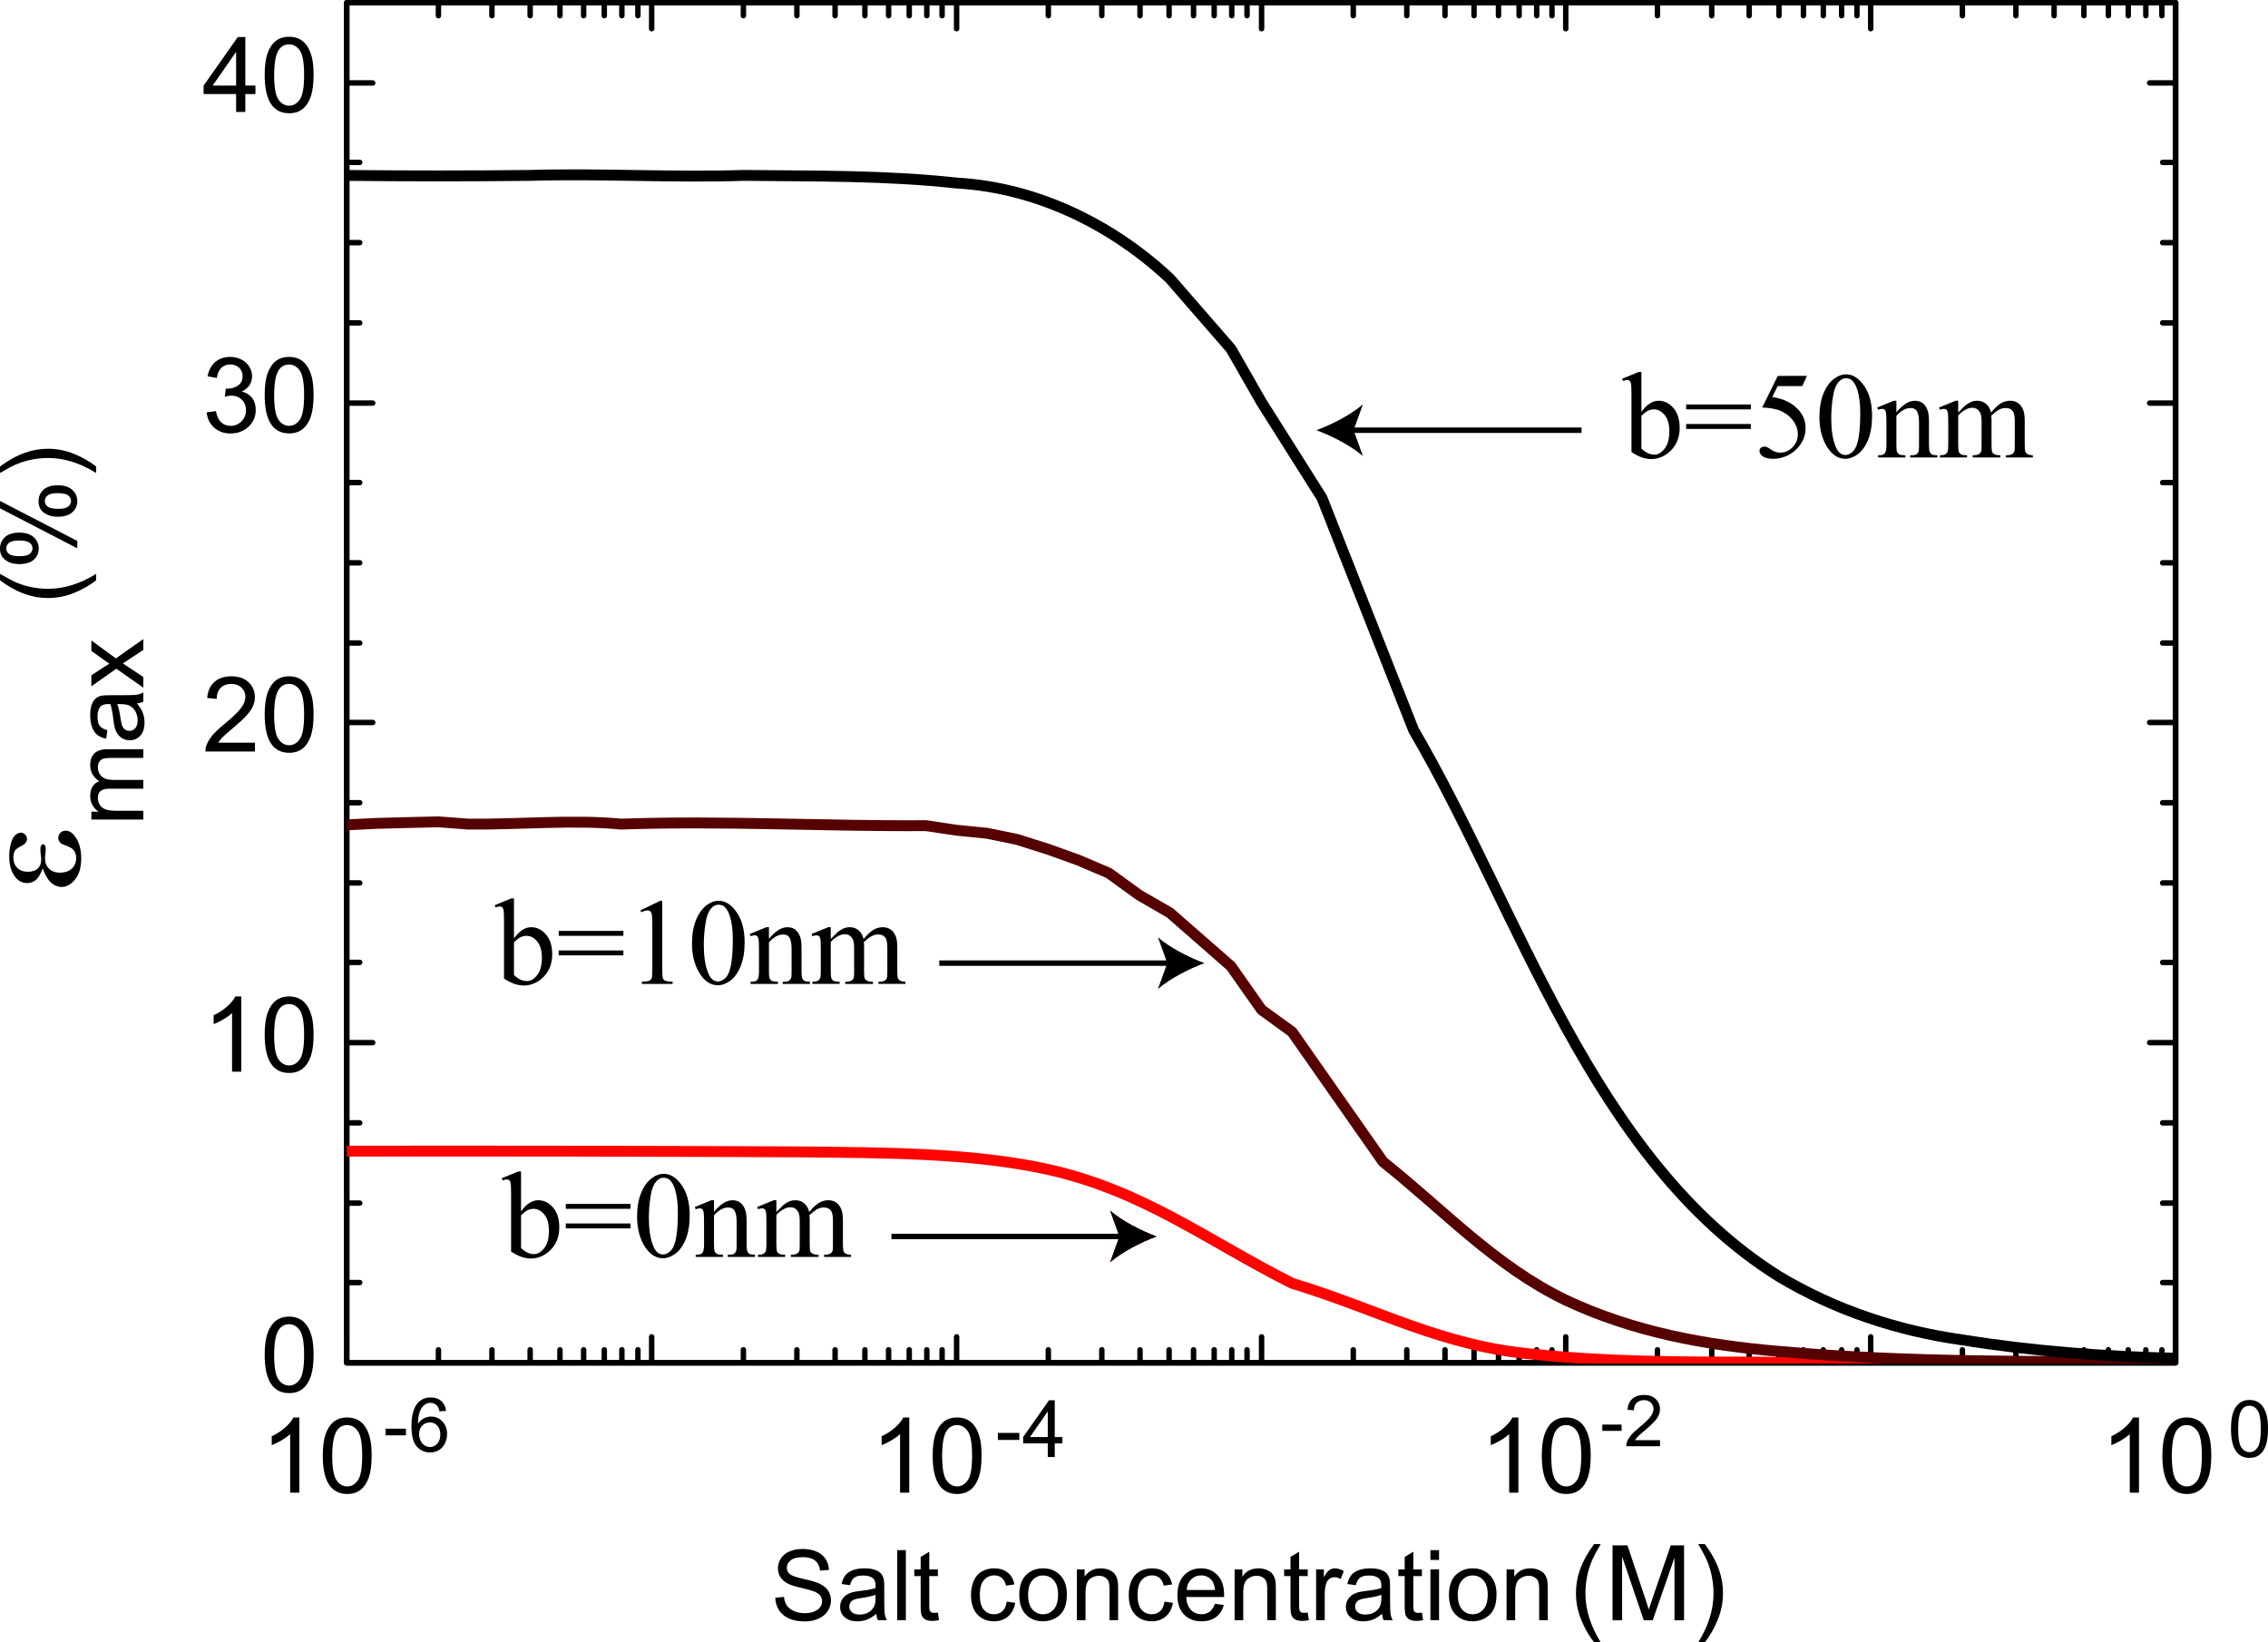 <?xml version="1.0" encoding="UTF-8" standalone="no"?>
<!-- Created with Inkscape (http://www.inkscape.org/) -->

<svg
   xmlns:dc="http://purl.org/dc/elements/1.1/"
   xmlns:cc="http://creativecommons.org/ns#"
   xmlns:rdf="http://www.w3.org/1999/02/22-rdf-syntax-ns#"
   xmlns:svg="http://www.w3.org/2000/svg"
   xmlns="http://www.w3.org/2000/svg"
   xmlns:sodipodi="http://sodipodi.sourceforge.net/DTD/sodipodi-0.dtd"
   xmlns:inkscape="http://www.inkscape.org/namespaces/inkscape"
   id="svg2"
   version="1.1"
   inkscape:version="0.48.5 r10040"
   width="225"
   height="162.935"
   xml:space="preserve"
   sodipodi:docname="Slip-enhanced electrokinetic energy conservation in nanofluidic channels.pdf"><defs
     id="defs6"><clipPath
       clipPathUnits="userSpaceOnUse"
       id="clipPath82"><path
         d="m 80.64,771.268 0,-130.348 180,0 0,130.348"
         id="path84"
         inkscape:connector-curvature="0" /></clipPath><clipPath
       clipPathUnits="userSpaceOnUse"
       id="clipPath140"><path
         d="m 80.64,771.268 0,-130.348 180,0 0,130.348"
         id="path142"
         inkscape:connector-curvature="0" /></clipPath><clipPath
       clipPathUnits="userSpaceOnUse"
       id="clipPath150"><path
         d="m 108.157,663.046 145.213,0 0,108.006 -145.213,0 0,-108.006"
         clip-rule="evenodd"
         id="path152"
         inkscape:connector-curvature="0" /></clipPath><clipPath
       clipPathUnits="userSpaceOnUse"
       id="clipPath420"><path
         d="m 80.64,567.572 0,-352.652 180,0 0,352.652"
         id="path422"
         inkscape:connector-curvature="0" /></clipPath><clipPath
       clipPathUnits="userSpaceOnUse"
       id="clipPath674"><path
         d="m 80.64,567.572 0,-352.652 180,0 0,352.652"
         id="path676"
         inkscape:connector-curvature="0" /></clipPath><clipPath
       clipPathUnits="userSpaceOnUse"
       id="clipPath688"><path
         d="m 80.64,567.572 0,-352.652 180,0 0,352.652"
         id="path690"
         inkscape:connector-curvature="0" /></clipPath><clipPath
       clipPathUnits="userSpaceOnUse"
       id="clipPath760"><path
         d="m 129.24,292.971 64.408,0 0,44.694 -64.408,0 0,-44.694"
         clip-rule="evenodd"
         id="path762"
         inkscape:connector-curvature="0" /></clipPath><clipPath
       clipPathUnits="userSpaceOnUse"
       id="clipPath1130"><path
         d="m 337.68,771.698 180,0 0,-349.778 -180,0 0,349.778 z"
         id="path1132"
         inkscape:connector-curvature="0" /></clipPath><clipPath
       clipPathUnits="userSpaceOnUse"
       id="clipPath1168"><path
         d="m 337.68,771.698 180,0 0,-349.778 -180,0 0,349.778 z"
         id="path1170"
         inkscape:connector-curvature="0" /></clipPath><clipPath
       clipPathUnits="userSpaceOnUse"
       id="clipPath1252"><path
         d="m 337.68,771.698 180,0 0,-349.778 -180,0 0,349.778 z"
         id="path1254"
         inkscape:connector-curvature="0" /></clipPath><clipPath
       clipPathUnits="userSpaceOnUse"
       id="clipPath1332"><path
         d="m 337.68,771.698 180,0 0,-349.778 -180,0 0,349.778 z"
         id="path1334"
         inkscape:connector-curvature="0" /></clipPath></defs><sodipodi:namedview
     pagecolor="#ffffff"
     bordercolor="#666666"
     borderopacity="1"
     objecttolerance="10"
     gridtolerance="10"
     guidetolerance="10"
     inkscape:pageopacity="0"
     inkscape:pageshadow="2"
     inkscape:window-width="2560"
     inkscape:window-height="1374"
     id="namedview4"
     showgrid="false"
     fit-margin-top="0"
     fit-margin-left="0"
     fit-margin-right="0"
     fit-margin-bottom="0"
     inkscape:zoom="1.7938242"
     inkscape:cx="310.48398"
     inkscape:cy="4.7796094"
     inkscape:window-x="0"
     inkscape:window-y="27"
     inkscape:window-maximized="1"
     inkscape:current-layer="g10" /><g
     id="g10"
     inkscape:groupmode="layer"
     inkscape:label="Slip-enhanced electrokinetic energy conservation in nanofluidic channels"
     transform="matrix(1.25,0,0,-1.25,-100.8,964.085)"><path
       d="m 206.162,737.124 -18.438,0"
       style="fill:none;stroke:#000000;stroke-width:0.432;stroke-linecap:butt;stroke-linejoin:miter;stroke-miterlimit:4;stroke-opacity:1;stroke-dasharray:none"
       id="path28"
       inkscape:connector-curvature="0" /><path
       d="m 185.119,737.124 c 1.226,0.456 2.747,1.231 3.689,2.053 l -0.742,-2.053 0.742,-2.052 c -0.942,0.821 -2.463,1.598 -3.689,2.052"
       style="fill:#000000;fill-opacity:1;fill-rule:nonzero;stroke:none"
       id="path30"
       inkscape:connector-curvature="0" /><path
       d="m 210.911,741.746 -0.214,0 -1.318,-0.537 0.068,-0.176 c 0.137,0.048 0.244,0.078 0.332,0.078 0.078,0 0.147,-0.019 0.195,-0.068 0.049,-0.039 0.088,-0.117 0.108,-0.225 0.029,-0.116 0.039,-0.419 0.039,-0.917 l 0,-4.51 c 0.273,-0.186 0.537,-0.322 0.8,-0.419 0.264,-0.089 0.527,-0.137 0.781,-0.137 0.537,0 1.034,0.205 1.473,0.605 0.518,0.478 0.772,1.102 0.772,1.874 0,0.664 -0.166,1.191 -0.498,1.572 -0.332,0.381 -0.723,0.575 -1.172,0.575 -0.488,0 -0.947,-0.293 -1.366,-0.888 l 0,3.173 z m 0.488,-3.095 c 0.166,0.089 0.332,0.127 0.508,0.127 0.312,0 0.595,-0.146 0.849,-0.448 0.244,-0.303 0.371,-0.733 0.371,-1.29 0,-0.605 -0.127,-1.063 -0.371,-1.376 -0.254,-0.322 -0.516,-0.478 -0.81,-0.478 -0.185,0 -0.361,0.039 -0.527,0.117 -0.175,0.088 -0.341,0.205 -0.507,0.361 l 0,2.607 c 0.195,0.185 0.361,0.312 0.488,0.38"
       style="fill:#000000;fill-opacity:1;fill-rule:nonzero;stroke:none"
       id="path32"
       inkscape:connector-curvature="0" /><path
       d="m 214.461,738.778 5.135,0 0,0.39 -5.135,0 0,-0.39 z m 0,-1.552 5.135,0 0,0.391 -5.135,0"
       style="fill:#000000;fill-opacity:1;fill-rule:nonzero;stroke:none"
       id="path34"
       inkscape:connector-curvature="0" /><path
       d="m 221.734,741.433 -1.24,-2.508 c 0.596,-0.02 1.064,-0.108 1.415,-0.244 0.439,-0.186 0.781,-0.449 1.035,-0.791 0.254,-0.342 0.381,-0.703 0.381,-1.094 0,-0.41 -0.147,-0.751 -0.43,-1.034 -0.273,-0.284 -0.606,-0.42 -0.976,-0.42 -0.244,0 -0.488,0.078 -0.722,0.244 -0.146,0.108 -0.253,0.166 -0.312,0.195 -0.068,0.029 -0.137,0.039 -0.225,0.039 -0.107,0 -0.195,-0.039 -0.273,-0.107 -0.069,-0.059 -0.107,-0.137 -0.107,-0.235 0,-0.155 0.088,-0.292 0.263,-0.429 0.176,-0.127 0.459,-0.195 0.85,-0.195 0.38,0 0.751,0.088 1.122,0.264 0.253,0.127 0.488,0.283 0.692,0.488 0.215,0.205 0.391,0.449 0.528,0.742 0.136,0.293 0.205,0.605 0.205,0.946 0,0.586 -0.215,1.094 -0.635,1.524 -0.488,0.498 -1.162,0.82 -2.01,0.937 l 0.429,0.868 1.953,0 0.37,0.811"
       style="fill:#000000;fill-opacity:1;fill-rule:nonzero;stroke:none"
       id="path36"
       inkscape:connector-curvature="0" /><path
       d="m 225.557,735.947 c 0.41,-0.732 0.927,-1.093 1.542,-1.093 0.313,0 0.635,0.117 0.967,0.351 0.332,0.245 0.615,0.625 0.83,1.143 0.215,0.526 0.322,1.161 0.322,1.913 0,1.064 -0.244,1.913 -0.743,2.537 -0.39,0.508 -0.839,0.762 -1.327,0.762 -0.313,0 -0.605,-0.108 -0.888,-0.313 -0.371,-0.253 -0.664,-0.653 -0.889,-1.181 -0.224,-0.536 -0.332,-1.171 -0.332,-1.902 0,-0.87 0.176,-1.602 0.518,-2.217 l 0,0 z m 0.546,3.768 c 0.079,0.567 0.235,0.977 0.459,1.24 0.176,0.195 0.362,0.293 0.576,0.293 0.186,0 0.342,-0.049 0.469,-0.156 0.185,-0.157 0.332,-0.41 0.449,-0.781 0.147,-0.488 0.225,-1.103 0.225,-1.835 0,-0.996 -0.069,-1.767 -0.215,-2.313 -0.098,-0.362 -0.235,-0.625 -0.42,-0.772 -0.186,-0.156 -0.361,-0.234 -0.537,-0.234 -0.352,0 -0.625,0.234 -0.801,0.713 -0.224,0.556 -0.332,1.288 -0.332,2.176 0,0.547 0.04,1.103 0.127,1.669"
       style="fill:#000000;fill-opacity:1;fill-rule:nonzero;stroke:none"
       id="path38"
       inkscape:connector-curvature="0" /><path
       d="m 231.147,739.461 -0.205,0 -1.318,-0.536 0.069,-0.176 c 0.127,0.049 0.235,0.068 0.322,0.068 0.078,0 0.146,-0.019 0.195,-0.059 0.049,-0.039 0.088,-0.116 0.108,-0.234 0.029,-0.117 0.038,-0.429 0.038,-0.956 l 0,-1.621 c 0,-0.312 -0.038,-0.527 -0.117,-0.644 -0.078,-0.108 -0.224,-0.166 -0.448,-0.166 l -0.098,0 0,-0.176 2.167,0 0,0.176 c -0.235,0 -0.401,0.019 -0.478,0.068 -0.078,0.039 -0.138,0.107 -0.186,0.195 -0.03,0.068 -0.049,0.254 -0.049,0.547 l 0,2.313 c 0.371,0.42 0.752,0.625 1.122,0.625 0.245,0 0.42,-0.088 0.517,-0.273 0.108,-0.176 0.157,-0.469 0.157,-0.869 l 0,-1.796 c 0,-0.254 -0.01,-0.401 -0.019,-0.45 -0.03,-0.117 -0.089,-0.205 -0.166,-0.273 -0.078,-0.058 -0.224,-0.088 -0.43,-0.088 l -0.087,0 0,-0.175 2.157,0 0,0.175 c -0.206,0 -0.352,0.02 -0.43,0.069 -0.078,0.039 -0.137,0.107 -0.165,0.185 -0.049,0.098 -0.069,0.283 -0.069,0.557 l 0,1.864 c 0,0.4 -0.039,0.693 -0.107,0.878 -0.098,0.274 -0.235,0.47 -0.41,0.596 -0.166,0.117 -0.371,0.175 -0.606,0.175 -0.468,0 -0.956,-0.302 -1.464,-0.917"
       style="fill:#000000;fill-opacity:1;fill-rule:nonzero;stroke:none"
       id="path40"
       inkscape:connector-curvature="0" /><path
       d="m 236.054,739.461 -0.206,0 -1.317,-0.536 0.068,-0.176 c 0.127,0.049 0.234,0.068 0.322,0.068 0.078,0 0.147,-0.019 0.196,-0.059 0.048,-0.039 0.078,-0.107 0.107,-0.215 0.029,-0.136 0.039,-0.448 0.039,-0.927 l 0,-1.669 c 0,-0.264 -0.019,-0.449 -0.059,-0.546 -0.049,-0.089 -0.108,-0.157 -0.186,-0.196 -0.078,-0.048 -0.215,-0.068 -0.42,-0.068 l 0,-0.175 2.158,0 0,0.175 c -0.235,0 -0.391,0.02 -0.469,0.068 -0.078,0.04 -0.137,0.098 -0.175,0.186 -0.04,0.088 -0.059,0.273 -0.059,0.556 l 0,2.343 c 0.146,0.176 0.341,0.332 0.605,0.478 0.166,0.088 0.341,0.137 0.508,0.137 0.253,0 0.449,-0.107 0.585,-0.312 0.108,-0.157 0.157,-0.41 0.157,-0.762 l 0,-1.884 c 0,-0.263 -0.011,-0.419 -0.02,-0.469 -0.039,-0.116 -0.098,-0.194 -0.195,-0.253 -0.088,-0.059 -0.254,-0.088 -0.488,-0.088 l 0,-0.176 2.196,0 0,0.176 c -0.224,0 -0.371,0.029 -0.469,0.078 -0.087,0.049 -0.156,0.108 -0.186,0.176 -0.028,0.078 -0.048,0.263 -0.048,0.556 l 0,2.089 -0.019,0.205 0.009,0.048 c 0.244,0.225 0.45,0.381 0.616,0.469 0.175,0.089 0.341,0.127 0.517,0.127 0.273,0 0.468,-0.097 0.595,-0.303 0.088,-0.146 0.127,-0.399 0.127,-0.751 l 0,-1.884 c 0,-0.253 -0.009,-0.409 -0.019,-0.458 -0.03,-0.108 -0.089,-0.196 -0.156,-0.244 -0.107,-0.068 -0.254,-0.108 -0.44,-0.108 l -0.088,0 0,-0.175 2.138,0 0,0.175 c -0.186,0 -0.322,0.03 -0.41,0.078 -0.089,0.049 -0.146,0.108 -0.176,0.176 -0.039,0.098 -0.059,0.283 -0.059,0.556 l 0,1.884 c 0,0.391 -0.039,0.684 -0.107,0.869 -0.107,0.264 -0.244,0.459 -0.43,0.586 -0.175,0.117 -0.38,0.175 -0.614,0.175 -0.235,0 -0.469,-0.058 -0.693,-0.175 -0.225,-0.127 -0.508,-0.371 -0.83,-0.762 -0.068,0.303 -0.206,0.537 -0.4,0.693 -0.196,0.166 -0.43,0.244 -0.703,0.244 -0.156,0 -0.323,-0.029 -0.489,-0.098 -0.156,-0.068 -0.312,-0.165 -0.458,-0.283 -0.059,-0.048 -0.244,-0.234 -0.556,-0.556"
       style="fill:#000000;fill-opacity:1;fill-rule:nonzero;stroke:none"
       id="path42"
       inkscape:connector-curvature="0" /><path
       d="m 151.391,673.134 18.437,0"
       style="fill:#c40003;fill-opacity:1;fill-rule:nonzero;stroke:none"
       id="path44"
       inkscape:connector-curvature="0" /><path
       d="m 172.433,673.134 c -1.226,-0.455 -2.747,-1.23 -3.689,-2.053 l 0.742,2.053 -0.742,2.053 c 0.942,-0.821 2.463,-1.598 3.689,-2.053"
       style="fill:#c40003;fill-opacity:1;fill-rule:nonzero;stroke:none"
       id="path46"
       inkscape:connector-curvature="0" /><path
       d="m 151.391,673.134 18.437,0"
       style="fill:none;stroke:#000000;stroke-width:0.432;stroke-linecap:butt;stroke-linejoin:miter;stroke-miterlimit:4;stroke-opacity:1;stroke-dasharray:none"
       id="path48"
       inkscape:connector-curvature="0" /><path
       d="m 172.433,673.134 c -1.226,-0.455 -2.747,-1.23 -3.689,-2.053 l 0.742,2.053 -0.742,2.053 c 0.942,-0.821 2.463,-1.598 3.689,-2.053"
       style="fill:#000000;fill-opacity:1;fill-rule:nonzero;stroke:none"
       id="path50"
       inkscape:connector-curvature="0" /><path
       d="m 121.993,678.294 -0.215,0 -1.318,-0.537 0.069,-0.176 c 0.136,0.049 0.244,0.079 0.332,0.079 0.078,0 0.146,-0.02 0.195,-0.068 0.049,-0.04 0.088,-0.117 0.107,-0.224 0.03,-0.118 0.04,-0.42 0.04,-0.918 l 0,-4.51 c 0.272,-0.186 0.536,-0.322 0.799,-0.419 0.264,-0.088 0.528,-0.138 0.781,-0.138 0.537,0 1.035,0.206 1.474,0.606 0.518,0.478 0.771,1.102 0.771,1.874 0,0.664 -0.165,1.19 -0.498,1.572 -0.332,0.38 -0.722,0.575 -1.171,0.575 -0.488,0 -0.947,-0.293 -1.367,-0.888 l 10e-4,3.172 z m 0.488,-3.093 c 0.165,0.087 0.331,0.127 0.507,0.127 0.313,0 0.596,-0.147 0.85,-0.45 0.244,-0.302 0.371,-0.732 0.371,-1.288 0,-0.605 -0.127,-1.064 -0.371,-1.377 -0.254,-0.321 -0.517,-0.478 -0.81,-0.478 -0.186,0 -0.362,0.039 -0.528,0.117 -0.175,0.088 -0.341,0.205 -0.507,0.361 l 0,2.606 c 0.195,0.186 0.361,0.313 0.488,0.382"
       style="fill:#000000;fill-opacity:1;fill-rule:nonzero;stroke:none"
       id="path52"
       inkscape:connector-curvature="0" /><path
       d="m 125.543,675.328 5.134,0 0,0.39 -5.134,0 0,-0.39 z m 0,-1.553 5.134,0 0,0.39 -5.134,0"
       style="fill:#000000;fill-opacity:1;fill-rule:nonzero;stroke:none"
       id="path54"
       inkscape:connector-curvature="0" /><path
       d="m 131.718,672.497 c 0.41,-0.733 0.927,-1.093 1.542,-1.093 0.313,0 0.634,0.116 0.967,0.35 0.332,0.244 0.614,0.625 0.829,1.143 0.215,0.526 0.322,1.161 0.322,1.913 0,1.063 -0.244,1.912 -0.742,2.537 -0.391,0.507 -0.84,0.761 -1.327,0.761 -0.312,0 -0.605,-0.108 -0.889,-0.312 -0.37,-0.254 -0.663,-0.653 -0.888,-1.18 -0.224,-0.537 -0.331,-1.172 -0.331,-1.904 0,-0.869 0.175,-1.601 0.516,-2.216 l 10e-4,10e-4 z m 0.547,3.767 c 0.077,0.566 0.234,0.977 0.458,1.239 0.176,0.196 0.361,0.293 0.576,0.293 0.186,0 0.341,-0.049 0.469,-0.156 0.186,-0.156 0.332,-0.41 0.449,-0.78 0.146,-0.488 0.224,-1.104 0.224,-1.835 0,-0.996 -0.069,-1.767 -0.214,-2.314 -0.098,-0.361 -0.235,-0.624 -0.42,-0.771 -0.186,-0.156 -0.362,-0.235 -0.538,-0.235 -0.351,0 -0.624,0.235 -0.799,0.713 -0.225,0.557 -0.332,1.288 -0.332,2.177 0,0.546 0.038,1.103 0.127,1.669"
       style="fill:#000000;fill-opacity:1;fill-rule:nonzero;stroke:none"
       id="path56"
       inkscape:connector-curvature="0" /><path
       d="m 137.308,676.01 -0.205,0 -1.318,-0.537 0.069,-0.176 c 0.127,0.049 0.234,0.069 0.322,0.069 0.078,0 0.146,-0.02 0.195,-0.059 0.049,-0.039 0.088,-0.117 0.107,-0.234 0.03,-0.118 0.04,-0.43 0.04,-0.957 l 0,-1.62 c 0,-0.312 -0.04,-0.527 -0.118,-0.645 -0.078,-0.107 -0.224,-0.165 -0.448,-0.165 l -0.098,0 0,-0.176 2.166,0 0,0.176 c -0.234,0 -0.4,0.019 -0.478,0.068 -0.078,0.039 -0.136,0.108 -0.185,0.196 -0.029,0.067 -0.049,0.253 -0.049,0.546 l 0,2.313 c 0.371,0.419 0.752,0.625 1.122,0.625 0.244,0 0.42,-0.089 0.518,-0.273 0.107,-0.176 0.156,-0.469 0.156,-0.87 l 0,-1.795 c 0,-0.254 -0.01,-0.401 -0.02,-0.45 -0.029,-0.116 -0.088,-0.204 -0.166,-0.272 -0.078,-0.059 -0.224,-0.089 -0.429,-0.089 l -0.088,0 0,-0.176 2.158,0 0,0.176 c -0.206,0 -0.352,0.02 -0.43,0.068 -0.078,0.039 -0.136,0.108 -0.166,0.186 -0.049,0.097 -0.068,0.283 -0.068,0.557 l 0,1.864 c 0,0.399 -0.039,0.692 -0.108,0.879 -0.097,0.272 -0.234,0.468 -0.41,0.594 -0.166,0.118 -0.371,0.176 -0.605,0.176 -0.468,0 -0.957,-0.303 -1.464,-0.918"
       style="fill:#000000;fill-opacity:1;fill-rule:nonzero;stroke:none"
       id="path58"
       inkscape:connector-curvature="0" /><path
       d="m 142.258,676.01 -0.205,0 -1.318,-0.537 0.068,-0.176 c 0.127,0.049 0.235,0.069 0.322,0.069 0.079,0 0.146,-0.02 0.195,-0.059 0.049,-0.039 0.078,-0.107 0.107,-0.215 0.03,-0.137 0.04,-0.449 0.04,-0.927 l 0,-1.669 c 0,-0.264 -0.02,-0.449 -0.059,-0.546 -0.049,-0.088 -0.108,-0.157 -0.186,-0.196 -0.078,-0.049 -0.215,-0.068 -0.42,-0.068 l 0,-0.176 2.157,0 0,0.176 c -0.234,0 -0.39,0.019 -0.468,0.068 -0.078,0.039 -0.137,0.098 -0.176,0.186 -0.039,0.088 -0.058,0.273 -0.058,0.557 l 0,2.341 c 0.146,0.176 0.341,0.332 0.605,0.479 0.166,0.088 0.341,0.137 0.508,0.137 0.253,0 0.448,-0.108 0.585,-0.313 0.107,-0.155 0.156,-0.409 0.156,-0.761 l 0,-1.883 c 0,-0.264 -0.009,-0.419 -0.019,-0.469 -0.039,-0.117 -0.098,-0.196 -0.195,-0.254 -0.088,-0.059 -0.254,-0.088 -0.488,-0.088 l 0,-0.176 2.196,0 0,0.176 c -0.224,0 -0.371,0.029 -0.469,0.078 -0.088,0.049 -0.156,0.108 -0.185,0.176 -0.03,0.078 -0.049,0.263 -0.049,0.556 l 0,2.088 -0.019,0.205 0.01,0.049 c 0.243,0.225 0.448,0.381 0.615,0.469 0.176,0.088 0.341,0.127 0.517,0.127 0.273,0 0.469,-0.098 0.595,-0.303 0.088,-0.145 0.127,-0.399 0.127,-0.751 l 0,-1.883 c 0,-0.254 -0.01,-0.411 -0.019,-0.459 -0.029,-0.108 -0.088,-0.195 -0.156,-0.245 -0.107,-0.067 -0.254,-0.107 -0.44,-0.107 l -0.088,0 0,-0.176 2.138,0 0,0.176 c -0.186,0 -0.322,0.03 -0.41,0.078 -0.088,0.049 -0.147,0.108 -0.176,0.176 -0.039,0.098 -0.058,0.283 -0.058,0.557 l 0,1.883 c 0,0.391 -0.04,0.683 -0.108,0.868 -0.108,0.264 -0.244,0.459 -0.43,0.586 -0.175,0.118 -0.381,0.176 -0.615,0.176 -0.234,0 -0.469,-0.058 -0.693,-0.176 -0.224,-0.127 -0.507,-0.371 -0.829,-0.761 -0.069,0.302 -0.205,0.537 -0.401,0.693 -0.194,0.165 -0.429,0.243 -0.702,0.243 -0.157,0 -0.323,-0.029 -0.489,-0.096 -0.156,-0.069 -0.312,-0.166 -0.459,-0.284 -0.058,-0.049 -0.243,-0.235 -0.556,-0.556"
       style="fill:#000000;fill-opacity:1;fill-rule:nonzero;stroke:none"
       id="path60"
       inkscape:connector-curvature="0" /><path
       d="m 155.186,694.827 18.438,0"
       style="fill:none;stroke:#000000;stroke-width:0.432;stroke-linecap:butt;stroke-linejoin:miter;stroke-miterlimit:4;stroke-opacity:1;stroke-dasharray:none"
       id="path62"
       inkscape:connector-curvature="0" /><path
       d="m 176.229,694.827 c -1.226,-0.455 -2.746,-1.232 -3.689,-2.053 l 0.742,2.053 -0.742,2.051 c 0.943,-0.821 2.463,-1.597 3.689,-2.051"
       style="fill:#000000;fill-opacity:1;fill-rule:nonzero;stroke:none"
       id="path64"
       inkscape:connector-curvature="0" /><path
       d="m 121.432,699.963 -0.215,0 -1.318,-0.537 0.069,-0.176 c 0.136,0.049 0.244,0.078 0.332,0.078 0.078,0 0.146,-0.019 0.195,-0.068 0.048,-0.039 0.088,-0.117 0.108,-0.224 0.029,-0.118 0.039,-0.42 0.039,-0.918 l 0,-4.51 c 0.273,-0.186 0.536,-0.321 0.799,-0.419 0.264,-0.088 0.527,-0.137 0.781,-0.137 0.537,0 1.035,0.205 1.474,0.605 0.517,0.478 0.771,1.102 0.771,1.874 0,0.664 -0.165,1.191 -0.498,1.571 -0.332,0.382 -0.722,0.576 -1.171,0.576 -0.488,0 -0.947,-0.293 -1.367,-0.889 l 0.001,3.174 z m 0.487,-3.095 c 0.166,0.088 0.332,0.127 0.508,0.127 0.313,0 0.596,-0.147 0.849,-0.449 0.244,-0.302 0.371,-0.732 0.371,-1.288 0,-0.605 -0.127,-1.064 -0.371,-1.377 -0.253,-0.322 -0.516,-0.477 -0.81,-0.477 -0.185,0 -0.361,0.038 -0.527,0.116 -0.175,0.088 -0.341,0.205 -0.507,0.361 l 0,2.607 c 0.195,0.185 0.361,0.312 0.488,0.38"
       style="fill:#000000;fill-opacity:1;fill-rule:nonzero;stroke:none"
       id="path66"
       inkscape:connector-curvature="0" /><path
       d="m 124.982,696.995 5.134,0 0,0.391 -5.134,0 0,-0.391 z m 0,-1.552 5.134,0 0,0.39 -5.134,0"
       style="fill:#000000;fill-opacity:1;fill-rule:nonzero;stroke:none"
       id="path68"
       inkscape:connector-curvature="0" /><path
       d="m 131.532,698.87 c 0.214,0.097 0.38,0.146 0.498,0.146 0.077,0 0.156,-0.019 0.215,-0.068 0.058,-0.049 0.097,-0.127 0.116,-0.225 0.03,-0.137 0.049,-0.439 0.049,-0.908 l 0,-3.494 c 0,-0.39 -0.019,-0.624 -0.049,-0.702 -0.039,-0.08 -0.097,-0.137 -0.185,-0.187 -0.098,-0.048 -0.293,-0.067 -0.596,-0.077 l 0,-0.176 2.441,0 0,0.176 c -0.293,0.01 -0.488,0.029 -0.586,0.077 -0.098,0.049 -0.156,0.117 -0.186,0.206 -0.029,0.097 -0.048,0.321 -0.048,0.683 l 0,5.457 -0.157,0 -1.581,-0.762"
       style="fill:#000000;fill-opacity:1;fill-rule:nonzero;stroke:none"
       id="path70"
       inkscape:connector-curvature="0" /><path
       d="m 136.078,694.164 c 0.409,-0.732 0.926,-1.093 1.541,-1.093 0.313,0 0.635,0.117 0.967,0.351 0.332,0.244 0.615,0.625 0.83,1.143 0.215,0.527 0.322,1.161 0.322,1.913 0,1.063 -0.244,1.913 -0.743,2.538 -0.39,0.507 -0.839,0.761 -1.327,0.761 -0.312,0 -0.605,-0.108 -0.888,-0.312 -0.371,-0.254 -0.664,-0.654 -0.888,-1.181 -0.225,-0.537 -0.332,-1.172 -0.332,-1.905 0,-0.868 0.176,-1.6 0.517,-2.215 l 0.001,0 z m 0.546,3.768 c 0.078,0.566 0.234,0.977 0.458,1.24 0.176,0.196 0.362,0.293 0.577,0.293 0.185,0 0.341,-0.049 0.468,-0.156 0.186,-0.156 0.332,-0.41 0.45,-0.781 0.146,-0.489 0.224,-1.103 0.224,-1.835 0,-0.996 -0.069,-1.767 -0.215,-2.314 -0.097,-0.361 -0.234,-0.624 -0.42,-0.771 -0.186,-0.156 -0.361,-0.235 -0.537,-0.235 -0.351,0 -0.625,0.235 -0.8,0.713 -0.225,0.557 -0.332,1.288 -0.332,2.177 0,0.546 0.039,1.103 0.127,1.669"
       style="fill:#000000;fill-opacity:1;fill-rule:nonzero;stroke:none"
       id="path72"
       inkscape:connector-curvature="0" /><path
       d="m 141.667,697.678 -0.205,0 -1.318,-0.537 0.069,-0.176 c 0.127,0.05 0.235,0.069 0.323,0.069 0.077,0 0.146,-0.019 0.194,-0.059 0.049,-0.039 0.088,-0.117 0.108,-0.234 0.029,-0.118 0.039,-0.43 0.039,-0.956 l 0,-1.621 c 0,-0.312 -0.039,-0.527 -0.117,-0.644 -0.078,-0.107 -0.224,-0.166 -0.449,-0.166 l -0.098,0 0,-0.176 2.167,0 0,0.176 c -0.234,0 -0.4,0.019 -0.478,0.068 -0.078,0.039 -0.137,0.108 -0.186,0.196 -0.029,0.067 -0.049,0.254 -0.049,0.546 l 0,2.313 c 0.372,0.42 0.752,0.625 1.123,0.625 0.244,0 0.419,-0.088 0.517,-0.273 0.108,-0.176 0.156,-0.469 0.156,-0.87 l 0,-1.795 c 0,-0.254 -0.01,-0.4 -0.019,-0.45 -0.029,-0.116 -0.088,-0.204 -0.166,-0.272 -0.078,-0.059 -0.224,-0.088 -0.429,-0.088 l -0.088,0 0,-0.176 2.157,0 0,0.176 c -0.205,0 -0.352,0.018 -0.43,0.067 -0.078,0.04 -0.136,0.109 -0.165,0.186 -0.049,0.098 -0.069,0.283 -0.069,0.557 l 0,1.864 c 0,0.4 -0.039,0.693 -0.107,0.879 -0.098,0.273 -0.235,0.468 -0.41,0.595 -0.166,0.118 -0.371,0.176 -0.605,0.176 -0.468,0 -0.957,-0.303 -1.465,-0.918"
       style="fill:#000000;fill-opacity:1;fill-rule:nonzero;stroke:none"
       id="path74"
       inkscape:connector-curvature="0" /><path
       d="m 146.574,697.678 -0.205,0 -1.318,-0.537 0.068,-0.176 c 0.128,0.05 0.235,0.069 0.322,0.069 0.079,0 0.147,-0.019 0.196,-0.059 0.049,-0.039 0.078,-0.107 0.107,-0.215 0.029,-0.137 0.039,-0.449 0.039,-0.927 l 0,-1.669 c 0,-0.264 -0.019,-0.449 -0.058,-0.546 -0.05,-0.088 -0.108,-0.157 -0.187,-0.196 -0.078,-0.049 -0.214,-0.067 -0.419,-0.067 l 0,-0.176 2.157,0 0,0.176 c -0.235,0 -0.39,0.018 -0.469,0.067 -0.078,0.04 -0.136,0.098 -0.175,0.186 -0.039,0.089 -0.059,0.273 -0.059,0.556 l 0,2.342 c 0.146,0.176 0.342,0.333 0.605,0.479 0.166,0.089 0.341,0.137 0.508,0.137 0.253,0 0.449,-0.107 0.585,-0.313 0.108,-0.156 0.157,-0.41 0.157,-0.761 l 0,-1.884 c 0,-0.263 -0.01,-0.418 -0.02,-0.468 -0.039,-0.118 -0.097,-0.196 -0.195,-0.254 -0.088,-0.059 -0.254,-0.088 -0.488,-0.088 l 0,-0.176 2.196,0 0,0.176 c -0.224,0 -0.37,0.029 -0.468,0.078 -0.088,0.049 -0.156,0.107 -0.185,0.176 -0.03,0.078 -0.05,0.264 -0.05,0.556 l 0,2.088 -0.019,0.205 0.01,0.049 c 0.244,0.225 0.449,0.381 0.615,0.469 0.176,0.088 0.341,0.127 0.518,0.127 0.273,0 0.468,-0.098 0.594,-0.303 0.089,-0.146 0.127,-0.4 0.127,-0.751 l 0,-1.884 c 0,-0.253 -0.009,-0.41 -0.019,-0.459 -0.029,-0.107 -0.088,-0.194 -0.156,-0.243 -0.107,-0.068 -0.254,-0.107 -0.439,-0.107 l -0.089,0 0,-0.176 2.138,0 0,0.176 c -0.186,0 -0.322,0.029 -0.41,0.077 -0.088,0.049 -0.146,0.107 -0.175,0.176 -0.04,0.097 -0.059,0.283 -0.059,0.556 l 0,1.884 c 0,0.391 -0.04,0.683 -0.107,0.868 -0.108,0.265 -0.245,0.459 -0.43,0.586 -0.176,0.118 -0.381,0.176 -0.615,0.176 -0.235,0 -0.469,-0.058 -0.693,-0.176 -0.225,-0.127 -0.508,-0.37 -0.83,-0.761 -0.068,0.302 -0.205,0.537 -0.4,0.693 -0.195,0.166 -0.429,0.244 -0.703,0.244 -0.156,0 -0.322,-0.029 -0.488,-0.098 -0.156,-0.068 -0.313,-0.166 -0.459,-0.283 -0.059,-0.049 -0.244,-0.234 -0.556,-0.556"
       style="fill:#000000;fill-opacity:1;fill-rule:nonzero;stroke:none"
       id="path76"
       inkscape:connector-curvature="0" /><g
       id="g78"><g
         id="g80"
         clip-path="url(#clipPath82)"><path
           d="m 108.157,663.106 0,107.946 m 145.153,-107.946 -145.153,0 m 145.153,107.946 0,-107.946 m -145.153,107.946 145.153,0"
           style="fill:none;stroke:#000000;stroke-width:0.432;stroke-linecap:round;stroke-linejoin:round;stroke-miterlimit:10;stroke-opacity:1;stroke-dasharray:none"
           id="path86"
           inkscape:connector-curvature="0" /></g></g><path
       d="m 104.399,652.797 c -0.731,0 0,0 -0.731,0 0,4.653 0,0 0,4.653 -0.175,-0.168 -0.406,-0.335 -0.691,-0.504 -0.286,-0.167 -0.542,-0.293 -0.77,-0.376 0,0.706 0,0 0,0.706 0.409,0.192 0.766,0.425 1.071,0.699 0.307,0.272 0.523,0.537 0.65,0.793 0.471,0 0,0 0.471,0 0,-5.971 0,0 0,-5.971"
       style="fill:#000000;fill-opacity:1;fill-rule:nonzero;stroke:none"
       id="path88"
       inkscape:connector-curvature="0" /><path
       d="m 107.008,655.729 c 0,-0.975 0.114,-1.626 0.343,-1.948 0.229,-0.323 0.51,-0.484 0.846,-0.484 0.335,0 0.617,0.162 0.846,0.486 0.229,0.325 0.343,0.974 0.343,1.946 0,0.981 -0.114,1.631 -0.343,1.953 -0.229,0.321 -0.513,0.483 -0.854,0.483 -0.335,0 -0.604,-0.144 -0.803,-0.427 -0.252,-0.362 -0.378,-1.032 -0.378,-2.009 z m -0.751,0 c 0,0.704 0.073,1.27 0.218,1.699 0.145,0.428 0.36,0.759 0.645,0.992 0.285,0.232 0.644,0.348 1.077,0.348 0.32,0 0.599,-0.064 0.84,-0.192 0.241,-0.128 0.44,-0.314 0.596,-0.557 0.157,-0.241 0.28,-0.535 0.369,-0.883 0.09,-0.347 0.134,-0.817 0.134,-1.407 0,-0.697 -0.071,-1.26 -0.214,-1.689 -0.144,-0.43 -0.358,-0.76 -0.643,-0.994 -0.285,-0.234 -0.647,-0.351 -1.082,-0.351 -0.573,0 -1.024,0.206 -1.352,0.617 -0.391,0.496 -0.588,1.301 -0.588,2.417"
       style="fill:#000000;fill-opacity:1;fill-rule:nonzero;stroke:none"
       id="path90"
       inkscape:connector-curvature="0" /><path
       d="m 111.245,657.349 c 0,0.527 0,0 0,0.527 1.614,0 0,0 1.614,0 0,-0.527 0,0 0,-0.527 -1.614,0 0,0 -1.614,0"
       style="fill:#000000;fill-opacity:1;fill-rule:nonzero;stroke:none"
       id="path92"
       inkscape:connector-curvature="0" /><path
       d="m 113.901,657.45 c 0,-0.181 0.039,-0.353 0.115,-0.518 0.078,-0.166 0.185,-0.291 0.323,-0.378 0.138,-0.086 0.283,-0.131 0.434,-0.131 0.224,0 0.413,0.09 0.574,0.268 0.159,0.179 0.238,0.422 0.238,0.731 0,0.295 -0.079,0.527 -0.236,0.699 -0.157,0.169 -0.356,0.255 -0.596,0.255 -0.237,0 -0.438,-0.086 -0.604,-0.255 -0.165,-0.172 -0.248,-0.395 -0.248,-0.671 z m 2.146,1.844 c -0.523,-0.04 0,0 -0.523,-0.04 -0.046,0.207 -0.113,0.356 -0.199,0.45 -0.141,0.149 -0.316,0.225 -0.525,0.225 -0.167,0 -0.314,-0.047 -0.44,-0.142 -0.166,-0.119 -0.297,-0.295 -0.391,-0.527 -0.096,-0.232 -0.146,-0.562 -0.15,-0.991 0.127,0.195 0.282,0.336 0.465,0.43 0.183,0.094 0.374,0.141 0.574,0.141 0.352,0 0.65,-0.129 0.895,-0.387 0.246,-0.258 0.37,-0.591 0.37,-1 0,-0.269 -0.058,-0.519 -0.174,-0.748 -0.116,-0.231 -0.275,-0.408 -0.478,-0.53 -0.202,-0.123 -0.432,-0.184 -0.689,-0.184 -0.437,0 -0.794,0.161 -1.071,0.483 -0.277,0.322 -0.414,0.852 -0.414,1.592 0,0.827 0.152,1.428 0.458,1.804 0.267,0.327 0.626,0.489 1.077,0.489 0.337,0 0.613,-0.093 0.828,-0.281 0.215,-0.189 0.344,-0.45 0.387,-0.784"
       style="fill:#000000;fill-opacity:1;fill-rule:nonzero;stroke:none"
       id="path94"
       inkscape:connector-curvature="0" /><path
       d="m 152.804,652.797 c -0.731,0 0,0 -0.731,0 0,4.653 0,0 0,4.653 -0.176,-0.168 -0.407,-0.335 -0.693,-0.504 -0.285,-0.167 -0.541,-0.293 -0.768,-0.376 0,0.706 0,0 0,0.706 0.408,0.192 0.765,0.425 1.071,0.699 0.305,0.272 0.523,0.537 0.649,0.793 0.472,0 0,0 0.472,0 0,-5.971 0,0 0,-5.971"
       style="fill:#000000;fill-opacity:1;fill-rule:nonzero;stroke:none"
       id="path96"
       inkscape:connector-curvature="0" /><path
       d="m 155.413,655.729 c 0,-0.975 0.114,-1.626 0.342,-1.948 0.229,-0.323 0.511,-0.484 0.847,-0.484 0.335,0 0.618,0.162 0.845,0.486 0.229,0.325 0.343,0.974 0.343,1.946 0,0.981 -0.114,1.631 -0.343,1.953 -0.227,0.321 -0.513,0.483 -0.854,0.483 -0.335,0 -0.603,-0.144 -0.803,-0.427 -0.252,-0.362 -0.377,-1.032 -0.377,-2.009 z m -0.752,0 c 0,0.704 0.073,1.27 0.218,1.699 0.145,0.428 0.36,0.759 0.644,0.992 0.286,0.232 0.645,0.348 1.079,0.348 0.319,0 0.599,-0.064 0.839,-0.192 0.241,-0.128 0.44,-0.314 0.597,-0.557 0.157,-0.241 0.28,-0.535 0.369,-0.883 0.089,-0.347 0.134,-0.817 0.134,-1.407 0,-0.697 -0.071,-1.26 -0.215,-1.689 -0.143,-0.43 -0.357,-0.76 -0.643,-0.994 -0.286,-0.234 -0.646,-0.351 -1.081,-0.351 -0.574,0 -1.025,0.206 -1.352,0.617 -0.392,0.496 -0.589,1.301 -0.589,2.417"
       style="fill:#000000;fill-opacity:1;fill-rule:nonzero;stroke:none"
       id="path98"
       inkscape:connector-curvature="0" /><path
       d="m 159.838,656.983 c 0,0.556 0,0 0,0.556 1.7,0 0,0 1.7,0 0,-0.556 0,0 0,-0.556 -1.7,0 0,0 -1.7,0"
       style="fill:#000000;fill-opacity:1;fill-rule:nonzero;stroke:none"
       id="path100"
       inkscape:connector-curvature="0" /><path
       d="m 163.796,657.217 c 0,2.031 0,0 0,2.031 -1.41,-2.031 0,0 -1.41,-2.031 1.41,0 0,0 1.41,0 z m 0,-1.585 c 0,1.079 0,0 0,1.079 -1.954,0 0,0 -1.954,0 0,0.506 0,0 0,0.506 2.055,2.919 0,0 2.055,2.919 0.453,0 0,0 0.453,0 0,-2.919 0,0 0,-2.919 0.607,0 0,0 0.607,0 0,-0.506 0,0 0,-0.506 -0.607,0 0,0 -0.607,0 0,-1.079 0,0 0,-1.079 -0.554,0 0,0 -0.554,0"
       style="fill:#000000;fill-opacity:1;fill-rule:nonzero;stroke:none"
       id="path102"
       inkscape:connector-curvature="0" /><path
       d="m 201.147,652.797 c -0.731,0 0,0 -0.731,0 0,4.653 0,0 0,4.653 -0.175,-0.168 -0.406,-0.335 -0.691,-0.504 -0.285,-0.167 -0.543,-0.293 -0.769,-0.376 0,0.706 0,0 0,0.706 0.408,0.192 0.764,0.425 1.07,0.699 0.307,0.272 0.523,0.537 0.65,0.793 0.471,0 0,0 0.471,0 0,-5.971 0,0 0,-5.971"
       style="fill:#000000;fill-opacity:1;fill-rule:nonzero;stroke:none"
       id="path104"
       inkscape:connector-curvature="0" /><path
       d="m 203.756,655.729 c 0,-0.975 0.114,-1.626 0.343,-1.948 0.228,-0.323 0.51,-0.484 0.847,-0.484 0.335,0 0.617,0.162 0.845,0.486 0.228,0.325 0.343,0.974 0.343,1.946 0,0.981 -0.115,1.631 -0.343,1.953 -0.228,0.321 -0.513,0.483 -0.854,0.483 -0.336,0 -0.604,-0.144 -0.803,-0.427 -0.252,-0.362 -0.378,-1.032 -0.378,-2.009 z m -0.752,0 c 0,0.704 0.074,1.27 0.218,1.699 0.145,0.428 0.361,0.759 0.646,0.992 0.285,0.232 0.644,0.348 1.078,0.348 0.318,0 0.598,-0.064 0.839,-0.192 0.242,-0.128 0.44,-0.314 0.596,-0.557 0.157,-0.241 0.281,-0.535 0.37,-0.883 0.089,-0.347 0.135,-0.817 0.135,-1.407 0,-0.697 -0.073,-1.26 -0.217,-1.689 -0.143,-0.43 -0.357,-0.76 -0.642,-0.994 -0.285,-0.234 -0.647,-0.351 -1.081,-0.351 -0.575,0 -1.024,0.206 -1.352,0.617 -0.392,0.496 -0.59,1.301 -0.59,2.417"
       style="fill:#000000;fill-opacity:1;fill-rule:nonzero;stroke:none"
       id="path106"
       inkscape:connector-curvature="0" /><path
       d="m 207.807,657.704 c 0,0.501 0,0 0,0.501 1.529,0 0,0 1.529,0 0,-0.501 0,0 0,-0.501 -1.529,0 0,0 -1.529,0"
       style="fill:#000000;fill-opacity:1;fill-rule:nonzero;stroke:none"
       id="path108"
       inkscape:connector-curvature="0" /><path
       d="m 212.39,656.966 c 0,-0.478 0,0 0,-0.478 -2.681,0 0,0 -2.681,0 -0.002,0.119 0.016,0.235 0.058,0.345 0.07,0.183 0.178,0.361 0.328,0.538 0.15,0.179 0.368,0.383 0.652,0.614 0.441,0.362 0.739,0.649 0.894,0.859 0.154,0.211 0.231,0.411 0.231,0.599 0,0.197 -0.069,0.364 -0.211,0.499 -0.142,0.136 -0.324,0.202 -0.552,0.202 -0.239,0 -0.431,-0.071 -0.575,-0.214 -0.144,-0.143 -0.217,-0.343 -0.219,-0.598 -0.511,0.053 0,0 -0.511,0.053 0.035,0.383 0.167,0.673 0.396,0.872 0.228,0.2 0.536,0.3 0.92,0.3 0.389,0 0.698,-0.108 0.925,-0.323 0.225,-0.217 0.34,-0.484 0.34,-0.801 0,-0.164 -0.034,-0.323 -0.099,-0.479 -0.068,-0.158 -0.178,-0.323 -0.332,-0.495 -0.153,-0.174 -0.41,-0.411 -0.767,-0.713 -0.299,-0.252 -0.489,-0.421 -0.575,-0.511 -0.085,-0.09 -0.156,-0.178 -0.211,-0.269 1.989,0 0,0 1.989,0"
       style="fill:#000000;fill-opacity:1;fill-rule:nonzero;stroke:none"
       id="path110"
       inkscape:connector-curvature="0" /><path
       d="m 250.401,652.797 c -0.731,0 0,0 -0.731,0 0,4.653 0,0 0,4.653 -0.176,-0.168 -0.407,-0.335 -0.693,-0.504 -0.284,-0.167 -0.541,-0.293 -0.768,-0.376 0,0.706 0,0 0,0.706 0.409,0.192 0.765,0.425 1.071,0.699 0.307,0.272 0.523,0.537 0.65,0.793 0.471,0 0,0 0.471,0 0,-5.971 0,0 0,-5.971"
       style="fill:#000000;fill-opacity:1;fill-rule:nonzero;stroke:none"
       id="path112"
       inkscape:connector-curvature="0" /><path
       d="m 253.009,655.729 c 0,-0.975 0.115,-1.626 0.344,-1.948 0.228,-0.323 0.511,-0.484 0.847,-0.484 0.335,0 0.616,0.162 0.844,0.486 0.23,0.325 0.344,0.974 0.344,1.946 0,0.981 -0.114,1.631 -0.344,1.953 -0.228,0.321 -0.513,0.483 -0.853,0.483 -0.337,0 -0.604,-0.144 -0.804,-0.427 -0.251,-0.362 -0.378,-1.032 -0.378,-2.009 z m -0.751,0 c 0,0.704 0.074,1.27 0.217,1.699 0.146,0.428 0.359,0.759 0.647,0.992 0.285,0.232 0.644,0.348 1.078,0.348 0.316,0 0.598,-0.064 0.837,-0.192 0.241,-0.128 0.441,-0.314 0.599,-0.557 0.156,-0.241 0.279,-0.535 0.367,-0.883 0.09,-0.347 0.135,-0.817 0.135,-1.407 0,-0.697 -0.071,-1.26 -0.215,-1.689 -0.143,-0.43 -0.357,-0.76 -0.644,-0.994 -0.285,-0.234 -0.645,-0.351 -1.079,-0.351 -0.575,0 -1.024,0.206 -1.352,0.617 -0.393,0.496 -0.59,1.301 -0.59,2.417"
       style="fill:#000000;fill-opacity:1;fill-rule:nonzero;stroke:none"
       id="path114"
       inkscape:connector-curvature="0" /><path
       d="m 258.272,657.858 c 0,-0.74 0.086,-1.231 0.258,-1.476 0.174,-0.244 0.388,-0.367 0.642,-0.367 0.254,0 0.468,0.124 0.641,0.368 0.172,0.246 0.258,0.737 0.258,1.475 0,0.743 -0.086,1.234 -0.258,1.477 -0.173,0.243 -0.389,0.367 -0.647,0.367 -0.255,0 -0.457,-0.108 -0.609,-0.324 -0.19,-0.274 -0.285,-0.781 -0.285,-1.52 z m -0.569,0 c 0,0.533 0.054,0.962 0.164,1.284 0.109,0.326 0.273,0.577 0.489,0.752 0.217,0.178 0.488,0.265 0.816,0.265 0.243,0 0.454,-0.048 0.635,-0.146 0.183,-0.096 0.334,-0.237 0.453,-0.42 0.118,-0.183 0.211,-0.407 0.279,-0.67 0.067,-0.264 0.101,-0.618 0.101,-1.065 0,-0.529 -0.054,-0.955 -0.163,-1.28 -0.108,-0.324 -0.27,-0.575 -0.485,-0.752 -0.217,-0.178 -0.491,-0.265 -0.82,-0.265 -0.435,0 -0.776,0.155 -1.024,0.465 -0.296,0.375 -0.445,0.987 -0.445,1.832"
       style="fill:#000000;fill-opacity:1;fill-rule:nonzero;stroke:none"
       id="path116"
       inkscape:connector-curvature="0" /><path
       d="m 102.398,663.734 c 0,-0.975 0.115,-1.625 0.343,-1.949 0.229,-0.322 0.511,-0.484 0.846,-0.484 0.335,0 0.617,0.163 0.846,0.487 0.228,0.324 0.343,0.973 0.343,1.946 0,0.98 -0.115,1.63 -0.343,1.951 -0.229,0.323 -0.513,0.484 -0.854,0.484 -0.336,0 -0.604,-0.142 -0.803,-0.426 -0.252,-0.362 -0.378,-1.032 -0.378,-2.009 z m -0.751,0 c 0,0.703 0.073,1.27 0.217,1.698 0.145,0.429 0.361,0.76 0.645,0.993 0.286,0.232 0.645,0.348 1.078,0.348 0.32,0 0.599,-0.063 0.84,-0.193 0.24,-0.128 0.439,-0.313 0.597,-0.555 0.157,-0.242 0.28,-0.537 0.369,-0.884 0.089,-0.348 0.133,-0.817 0.133,-1.407 0,-0.697 -0.071,-1.26 -0.215,-1.689 -0.143,-0.429 -0.357,-0.759 -0.642,-0.993 -0.286,-0.235 -0.646,-0.352 -1.082,-0.352 -0.573,0 -1.024,0.206 -1.351,0.617 -0.392,0.495 -0.589,1.301 -0.589,2.417"
       style="fill:#000000;fill-opacity:1;fill-rule:nonzero;stroke:none"
       id="path118"
       inkscape:connector-curvature="0" /><path
       d="m 99.788,686.212 c -0.73,0 0,0 -0.73,0 0,4.653 0,0 0,4.653 -0.175,-0.168 -0.406,-0.335 -0.692,-0.502 -0.285,-0.169 -0.541,-0.295 -0.769,-0.378 0,0.706 0,0 0,0.706 0.409,0.192 0.766,0.425 1.072,0.697 0.306,0.273 0.522,0.538 0.649,0.796 0.47,0 0,0 0.47,0 0,-5.972 0,0 0,-5.972"
       style="fill:#000000;fill-opacity:1;fill-rule:nonzero;stroke:none"
       id="path120"
       inkscape:connector-curvature="0" /><path
       d="m 102.398,689.145 c 0,-0.977 0.115,-1.626 0.343,-1.949 0.229,-0.324 0.511,-0.486 0.846,-0.486 0.335,0 0.617,0.162 0.846,0.488 0.228,0.324 0.343,0.973 0.343,1.947 0,0.978 -0.115,1.63 -0.343,1.951 -0.229,0.322 -0.513,0.483 -0.854,0.483 -0.336,0 -0.604,-0.142 -0.803,-0.425 -0.252,-0.364 -0.378,-1.033 -0.378,-2.009 z m -0.751,0 c 0,0.703 0.073,1.269 0.217,1.697 0.145,0.43 0.361,0.761 0.645,0.993 0.286,0.232 0.645,0.349 1.078,0.349 0.32,0 0.599,-0.064 0.84,-0.193 0.24,-0.128 0.439,-0.314 0.597,-0.556 0.157,-0.241 0.28,-0.537 0.369,-0.884 0.089,-0.348 0.133,-0.816 0.133,-1.406 0,-0.697 -0.071,-1.261 -0.215,-1.69 -0.143,-0.428 -0.357,-0.759 -0.642,-0.993 -0.286,-0.234 -0.646,-0.351 -1.082,-0.351 -0.573,0 -1.024,0.205 -1.351,0.616 -0.392,0.496 -0.589,1.302 -0.589,2.418"
       style="fill:#000000;fill-opacity:1;fill-rule:nonzero;stroke:none"
       id="path122"
       inkscape:connector-curvature="0" /><path
       d="m 100.876,712.324 c 0,-0.702 0,0 0,-0.702 -3.932,0 0,0 -3.932,0 -0.005,0.176 0.023,0.345 0.086,0.507 0.099,0.268 0.26,0.532 0.48,0.791 0.22,0.259 0.539,0.56 0.956,0.9 0.646,0.53 1.084,0.951 1.31,1.26 0.228,0.31 0.341,0.603 0.341,0.878 0,0.289 -0.103,0.534 -0.31,0.733 -0.207,0.198 -0.476,0.298 -0.809,0.298 -0.353,0 -0.633,-0.106 -0.844,-0.317 -0.212,-0.211 -0.318,-0.503 -0.321,-0.876 -0.751,0.077 0,0 -0.751,0.077 0.052,0.561 0.246,0.987 0.58,1.28 0.336,0.294 0.787,0.44 1.352,0.44 0.571,0 1.022,-0.158 1.355,-0.474 0.333,-0.317 0.5,-0.709 0.5,-1.176 0,-0.239 -0.05,-0.472 -0.147,-0.702 -0.098,-0.231 -0.26,-0.473 -0.485,-0.726 -0.225,-0.255 -0.601,-0.604 -1.126,-1.048 -0.438,-0.367 -0.72,-0.617 -0.844,-0.748 -0.124,-0.132 -0.227,-0.263 -0.309,-0.395 2.918,0 0,0 2.918,0"
       style="fill:#000000;fill-opacity:1;fill-rule:nonzero;stroke:none"
       id="path124"
       inkscape:connector-curvature="0" /><path
       d="m 102.398,714.555 c 0,-0.977 0.115,-1.626 0.343,-1.949 0.229,-0.324 0.511,-0.485 0.846,-0.485 0.335,0 0.617,0.162 0.846,0.487 0.228,0.324 0.343,0.973 0.343,1.947 0,0.979 -0.115,1.629 -0.343,1.951 -0.229,0.322 -0.513,0.483 -0.854,0.483 -0.336,0 -0.604,-0.143 -0.803,-0.426 -0.252,-0.362 -0.378,-1.032 -0.378,-2.008 z m -0.751,0 c 0,0.703 0.073,1.269 0.217,1.697 0.145,0.429 0.361,0.759 0.645,0.993 0.286,0.232 0.645,0.348 1.078,0.348 0.32,0 0.599,-0.064 0.84,-0.193 0.24,-0.128 0.439,-0.313 0.597,-0.555 0.157,-0.243 0.28,-0.537 0.369,-0.884 0.089,-0.349 0.133,-0.817 0.133,-1.406 0,-0.698 -0.071,-1.261 -0.215,-1.689 -0.143,-0.43 -0.357,-0.761 -0.642,-0.995 -0.286,-0.234 -0.646,-0.351 -1.082,-0.351 -0.573,0 -1.024,0.206 -1.351,0.617 -0.392,0.494 -0.589,1.301 -0.589,2.418"
       style="fill:#000000;fill-opacity:1;fill-rule:nonzero;stroke:none"
       id="path126"
       inkscape:connector-curvature="0" /><path
       d="m 97.041,738.541 c 0.731,0.097 0,0 0.731,0.097 0.084,-0.414 0.226,-0.712 0.429,-0.895 0.201,-0.182 0.446,-0.273 0.735,-0.273 0.345,0 0.634,0.119 0.871,0.357 0.237,0.238 0.356,0.532 0.356,0.884 0,0.335 -0.111,0.612 -0.33,0.829 -0.219,0.218 -0.498,0.327 -0.835,0.327 -0.139,0 -0.311,-0.028 -0.516,-0.081 0.081,0.641 0,0 0.081,0.641 0.05,-0.005 0.088,-0.008 0.118,-0.008 0.311,0 0.591,0.081 0.84,0.243 0.249,0.163 0.373,0.413 0.373,0.751 0,0.268 -0.09,0.49 -0.272,0.665 -0.181,0.176 -0.415,0.264 -0.701,0.264 -0.285,0 -0.521,-0.089 -0.711,-0.267 -0.189,-0.179 -0.311,-0.448 -0.365,-0.805 -0.731,0.131 0,0 -0.731,0.131 0.09,0.489 0.293,0.868 0.61,1.138 0.316,0.268 0.709,0.402 1.18,0.402 0.324,0 0.623,-0.069 0.898,-0.208 0.272,-0.139 0.481,-0.329 0.626,-0.569 0.145,-0.241 0.217,-0.497 0.217,-0.768 0,-0.255 -0.069,-0.49 -0.207,-0.701 -0.138,-0.211 -0.342,-0.378 -0.612,-0.503 0.351,-0.081 0.624,-0.25 0.819,-0.505 0.195,-0.256 0.292,-0.576 0.292,-0.96 0,-0.519 -0.19,-0.959 -0.568,-1.32 -0.379,-0.361 -0.858,-0.542 -1.437,-0.542 -0.522,0 -0.955,0.156 -1.3,0.466 -0.345,0.312 -0.542,0.715 -0.591,1.21"
       style="fill:#000000;fill-opacity:1;fill-rule:nonzero;stroke:none"
       id="path128"
       inkscape:connector-curvature="0" /><path
       d="m 102.398,739.904 c 0,-0.976 0.115,-1.626 0.343,-1.949 0.229,-0.324 0.511,-0.485 0.846,-0.485 0.335,0 0.617,0.162 0.846,0.487 0.228,0.324 0.343,0.973 0.343,1.947 0,0.978 -0.115,1.629 -0.343,1.951 -0.229,0.322 -0.513,0.483 -0.854,0.483 -0.336,0 -0.604,-0.143 -0.803,-0.426 -0.252,-0.362 -0.378,-1.032 -0.378,-2.008 z m -0.751,0 c 0,0.703 0.073,1.268 0.217,1.697 0.145,0.429 0.361,0.759 0.645,0.993 0.286,0.232 0.645,0.347 1.078,0.347 0.32,0 0.599,-0.063 0.84,-0.191 0.24,-0.128 0.439,-0.314 0.597,-0.556 0.157,-0.242 0.28,-0.537 0.369,-0.884 0.089,-0.348 0.133,-0.816 0.133,-1.406 0,-0.698 -0.071,-1.261 -0.215,-1.691 -0.143,-0.428 -0.357,-0.758 -0.642,-0.992 -0.286,-0.234 -0.646,-0.351 -1.082,-0.351 -0.573,0 -1.024,0.205 -1.351,0.615 -0.392,0.496 -0.589,1.301 -0.589,2.419"
       style="fill:#000000;fill-opacity:1;fill-rule:nonzero;stroke:none"
       id="path130"
       inkscape:connector-curvature="0" /><path
       d="m 99.379,764.474 c 0,2.681 0,0 0,2.681 -1.863,-2.681 0,0 -1.863,-2.681 1.863,0 0,0 1.863,0 z m 0,-2.093 c 0,1.424 0,0 0,1.424 -2.58,0 0,0 -2.58,0 0,0.669 0,0 0,0.669 2.714,3.854 0,0 2.714,3.854 0.596,0 0,0 0.596,0 0,-3.854 0,0 0,-3.854 0.804,0 0,0 0.804,0 0,-0.669 0,0 0,-0.669 -0.804,0 0,0 -0.804,0 0,-1.424 0,0 0,-1.424 -0.73,0 0,0 -0.73,0"
       style="fill:#000000;fill-opacity:1;fill-rule:nonzero;stroke:none"
       id="path132"
       inkscape:connector-curvature="0" /><path
       d="m 102.398,765.314 c 0,-0.977 0.115,-1.626 0.343,-1.95 0.229,-0.324 0.511,-0.485 0.846,-0.485 0.335,0 0.617,0.163 0.846,0.488 0.228,0.324 0.343,0.973 0.343,1.947 0,0.979 -0.115,1.629 -0.343,1.951 -0.229,0.321 -0.513,0.483 -0.854,0.483 -0.336,0 -0.604,-0.143 -0.803,-0.426 -0.252,-0.362 -0.378,-1.031 -0.378,-2.008 z m -0.751,0 c 0,0.703 0.073,1.268 0.217,1.698 0.145,0.428 0.361,0.759 0.645,0.991 0.286,0.232 0.645,0.349 1.078,0.349 0.32,0 0.599,-0.064 0.84,-0.193 0.24,-0.129 0.439,-0.313 0.597,-0.556 0.157,-0.242 0.28,-0.536 0.369,-0.884 0.089,-0.347 0.133,-0.816 0.133,-1.405 0,-0.699 -0.071,-1.261 -0.215,-1.69 -0.143,-0.429 -0.357,-0.76 -0.642,-0.994 -0.286,-0.234 -0.646,-0.351 -1.082,-0.351 -0.573,0 -1.024,0.205 -1.351,0.617 -0.392,0.495 -0.589,1.301 -0.589,2.418"
       style="fill:#000000;fill-opacity:1;fill-rule:nonzero;stroke:none"
       id="path134"
       inkscape:connector-curvature="0" /><g
       id="g136"><g
         id="g138"
         clip-path="url(#clipPath140)"><path
           d="m 253.31,663.106 0,107.946 m 0,0 -1.032,0 m 1.032,-6.367 -2.063,0 m 2.063,-6.307 -1.032,0 m 1.032,-6.368 -1.032,0 m 1.032,-6.367 -1.032,0 m 1.032,-6.368 -2.063,0 m 2.063,-6.307 -1.032,0 m 1.032,-6.367 -1.032,0 m 1.032,-6.368 -1.032,0 m 1.032,-6.306 -2.063,0 m 2.063,-6.368 -1.032,0 m 1.032,-6.368 -1.032,0 m 1.032,-6.306 -1.032,0 m 1.032,-6.368 -2.063,0 m 2.063,-6.368 -1.032,0 m 1.032,-6.368 -1.032,0 m 1.032,-6.306 -1.032,0 m 1.032,-6.369 -2.063,0 m -143.09,107.946 145.153,0 m 0,0 0,-2.061 m -1.092,2.061 0,-1.03 m -1.274,1.03 0,-1.03 m -1.396,1.03 0,-1.03 m -1.577,1.03 0,-1.03 m -1.941,1.03 0,-1.03 m -2.366,1.03 0,-1.03 m -3.032,1.03 0,-1.03 m -4.246,1.03 0,-1.03 m -7.279,1.03 0,-2.061 m -1.092,2.061 0,-1.03 m -1.213,1.03 0,-1.03 m -1.455,1.03 0,-1.03 m -1.578,1.03 0,-1.03 m -1.94,1.03 0,-1.03 m -2.366,1.03 0,-1.03 m -2.973,1.03 0,-1.03 m -4.306,1.03 0,-1.03 m -7.279,1.03 0,-2.061 m -1.092,2.061 0,-1.03 m -1.214,1.03 0,-1.03 m -1.394,1.03 0,-1.03 m -1.638,1.03 0,-1.03 m -1.94,1.03 0,-1.03 m -2.305,1.03 0,-1.03 m -3.033,1.03 0,-1.03 m -4.247,1.03 0,-1.03 m -7.277,1.03 0,-2.061 m -1.154,2.061 0,-1.03 m -1.213,1.03 0,-1.03 m -1.395,1.03 0,-1.03 m -1.638,1.03 0,-1.03 m -1.941,1.03 0,-1.03 m -2.305,1.03 0,-1.03 m -3.033,1.03 0,-1.03 m -4.246,1.03 0,-1.03 m -7.279,1.03 0,-2.061 m -1.152,2.061 0,-1.03 m -1.213,1.03 0,-1.03 m -1.395,1.03 0,-1.03 m -1.638,1.03 0,-1.03 m -1.881,1.03 0,-1.03 m -2.366,1.03 0,-1.03 m -3.032,1.03 0,-1.03 m -4.245,1.03 0,-1.03 m -7.28,1.03 0,-2.061 m -1.092,2.061 0,-1.03 m -1.273,1.03 0,-1.03 m -1.395,1.03 0,-1.03 m -1.639,1.03 0,-1.03 m -1.88,1.03 0,-1.03 m -2.365,1.03 0,-1.03 m -3.033,1.03 0,-1.03 m -4.246,1.03 0,-1.03 m -7.279,1.03 0,-2.061 m 0,-105.885 0,107.946 m 0,0 1.031,0 m -1.031,-6.367 2.062,0 m -2.062,-6.307 1.031,0 m -1.031,-6.368 1.031,0 m -1.031,-6.367 1.031,0 m -1.031,-6.368 2.062,0 m -2.062,-6.307 1.031,0 m -1.031,-6.367 1.031,0 m -1.031,-6.368 1.031,0 m -1.031,-6.306 2.062,0 m -2.062,-6.368 1.031,0 m -1.031,-6.368 1.031,0 m -1.031,-6.306 1.031,0 m -1.031,-6.368 2.062,0 m -2.062,-6.368 1.031,0 m -1.031,-6.368 1.031,0 m -1.031,-6.306 1.031,0 m -1.031,-6.369 2.062,0 m -2.062,0 145.153,0 m 0,0 0,2.062 m -1.092,-2.062 0,1.032 m -1.274,-1.032 0,1.032 m -1.396,-1.032 0,1.032 m -1.577,-1.032 0,1.032 m -1.941,-1.032 0,1.032 m -2.366,-1.032 0,1.032 m -3.032,-1.032 0,1.032 m -4.246,-1.032 0,1.032 m -7.279,-1.032 0,2.062 m -1.092,-2.062 0,1.032 m -1.213,-1.032 0,1.032 m -1.455,-1.032 0,1.032 m -1.578,-1.032 0,1.032 m -1.94,-1.032 0,1.032 m -2.366,-1.032 0,1.032 m -2.973,-1.032 0,1.032 m -4.306,-1.032 0,1.032 m -7.279,-1.032 0,2.062 m -1.092,-2.062 0,1.032 m -1.214,-1.032 0,1.032 m -1.394,-1.032 0,1.032 m -1.638,-1.032 0,1.032 m -1.94,-1.032 0,1.032 m -2.305,-1.032 0,1.032 m -3.033,-1.032 0,1.032 m -4.247,-1.032 0,1.032 m -7.277,-1.032 0,2.062 m -1.154,-2.062 0,1.032 m -1.213,-1.032 0,1.032 m -1.395,-1.032 0,1.032 m -1.638,-1.032 0,1.032 m -1.941,-1.032 0,1.032 m -2.305,-1.032 0,1.032 m -3.033,-1.032 0,1.032 m -4.246,-1.032 0,1.032 m -7.279,-1.032 0,2.062 m -1.152,-2.062 0,1.032 m -1.213,-1.032 0,1.032 m -1.395,-1.032 0,1.032 m -1.638,-1.032 0,1.032 m -1.881,-1.032 0,1.032 m -2.366,-1.032 0,1.032 m -3.032,-1.032 0,1.032 m -4.245,-1.032 0,1.032 m -7.28,-1.032 0,2.062 m -1.092,-2.062 0,1.032 m -1.273,-1.032 0,1.032 m -1.395,-1.032 0,1.032 m -1.639,-1.032 0,1.032 m -1.88,-1.032 0,1.032 m -2.365,-1.032 0,1.032 m -3.033,-1.032 0,1.032 m -4.246,-1.032 0,1.032 m -7.279,-1.032 0,2.062"
           style="fill:none;stroke:#000000;stroke-width:0.432;stroke-linecap:round;stroke-linejoin:round;stroke-miterlimit:10;stroke-opacity:1;stroke-dasharray:none"
           id="path144"
           inkscape:connector-curvature="0" /></g></g><g
       id="g146"><g
         id="g148"
         clip-path="url(#clipPath150)"><path
           d="m 108.157,679.905 c 12.096,0.013 24.178,0 36.273,-0.06 6.268,-0.073 13.297,-0.049 19.41,-1.395 7.609,-1.714 12.618,-5.651 19.35,-9.036 6.893,-2.088 11.913,-5.017 19.289,-5.64 5.544,-0.582 11.404,-0.619 16.984,-0.607 11.265,-0.139 22.576,-0.022 33.847,-0.061"
           style="fill:none;stroke:#ff0300;stroke-width:0.863;stroke-linecap:round;stroke-linejoin:round;stroke-miterlimit:10;stroke-opacity:1;stroke-dasharray:none"
           id="path154"
           inkscape:connector-curvature="0" /><path
           d="m 108.157,705.8 2.426,0.121 2.366,0.061 2.487,0.06 2.366,-0.181 c 3.864,-0.045 8.404,0.375 12.131,0 8.079,0.284 16.121,-0.179 24.202,-0.122 l 2.426,-0.363 2.426,-0.242 2.366,-0.487 2.487,-0.787 2.366,-0.85 2.426,-1.031 2.427,-1.758 2.425,-1.395 4.853,-4.246 2.428,-3.456 2.425,-1.758 7.218,-10.31 c 4.818,-3.825 8.851,-8.247 14.497,-10.977 5.351,-2.516 11.075,-3.569 16.924,-4.063 10.462,-0.939 20.987,-0.772 31.481,-0.849"
           style="fill:none;stroke:#560000;stroke-width:0.863;stroke-linecap:round;stroke-linejoin:round;stroke-miterlimit:10;stroke-opacity:1;stroke-dasharray:none"
           id="path156"
           inkscape:connector-curvature="0" /><path
           d="m 108.157,757.347 c 4.794,-0.053 9.704,-0.055 14.497,0 5.681,0.167 11.351,-0.184 16.985,0 5.642,-0.062 11.305,0.011 16.922,-0.606 6.328,-0.35 12.335,-3.284 16.923,-7.581 l 4.853,-5.579 2.428,-4.245 4.791,-7.581 7.277,-18.435 c 8.391,-14.332 14.168,-34.084 28.996,-43.362 4.436,-2.661 9.442,-4.322 14.557,-5.032 5.503,-0.893 11.351,-1.335 16.924,-1.455"
           style="fill:none;stroke:#000000;stroke-width:0.863;stroke-linecap:round;stroke-linejoin:round;stroke-miterlimit:10;stroke-opacity:1;stroke-dasharray:none"
           id="path158"
           inkscape:connector-curvature="0" /></g></g><path
       d="m 84.027,702.342 c -0.172,-0.461 -0.356,-0.768 -0.552,-0.926 -0.194,-0.155 -0.426,-0.234 -0.696,-0.234 -0.364,0 -0.666,0.153 -0.909,0.458 -0.332,0.413 -0.498,0.958 -0.498,1.633 0,0.401 0.048,0.763 0.142,1.085 0.093,0.319 0.215,0.537 0.365,0.652 0.15,0.115 0.292,0.173 0.425,0.173 0.121,0 0.231,-0.051 0.331,-0.151 0.099,-0.103 0.149,-0.22 0.149,-0.353 0,-0.214 -0.14,-0.394 -0.419,-0.536 -0.279,-0.142 -0.449,-0.261 -0.513,-0.354 -0.101,-0.153 -0.151,-0.339 -0.151,-0.563 0,-0.351 0.102,-0.631 0.307,-0.837 0.205,-0.207 0.484,-0.31 0.835,-0.31 0.344,0 0.607,0.085 0.791,0.256 0.183,0.173 0.276,0.409 0.276,0.71 0,0.102 -0.008,0.213 -0.024,0.332 -0.028,0.192 -0.041,0.344 -0.041,0.453 0,0.168 0.022,0.283 0.065,0.342 0.042,0.061 0.093,0.092 0.152,0.092 0.058,0 0.103,-0.027 0.134,-0.077 0.051,-0.07 0.076,-0.193 0.076,-0.368 0,-0.04 -0.005,-0.105 -0.017,-0.194 -0.028,-0.204 -0.041,-0.369 -0.041,-0.498 0,-0.327 0.107,-0.596 0.322,-0.805 0.215,-0.21 0.498,-0.314 0.85,-0.314 0.409,0 0.729,0.109 0.958,0.325 0.229,0.218 0.343,0.497 0.343,0.841 0,0.276 -0.085,0.504 -0.252,0.679 -0.098,0.102 -0.301,0.209 -0.609,0.323 -0.204,0.074 -0.329,0.134 -0.375,0.182 -0.126,0.124 -0.188,0.258 -0.188,0.397 0,0.165 0.057,0.303 0.169,0.416 0.114,0.114 0.254,0.17 0.423,0.17 0.27,0 0.517,-0.153 0.744,-0.462 0.324,-0.45 0.486,-1.021 0.486,-1.718 0,-0.733 -0.162,-1.298 -0.486,-1.696 -0.325,-0.395 -0.684,-0.593 -1.079,-0.593 -0.281,0 -0.548,0.107 -0.802,0.319 -0.254,0.214 -0.485,0.598 -0.692,1.151"
       style="fill:#000000;fill-opacity:1;fill-rule:nonzero;stroke:none"
       id="path160"
       inkscape:connector-curvature="0" /><path
       d="m 92.016,706.222 c -4.124,0 0,0 -4.124,0 0,0.624 0,0 0,0.624 0.578,0 0,0 0.578,0 -0.201,0.13 -0.363,0.302 -0.486,0.517 -0.124,0.215 -0.185,0.459 -0.185,0.733 0,0.305 0.064,0.557 0.19,0.751 0.128,0.196 0.305,0.334 0.532,0.414 -0.482,0.325 -0.722,0.751 -0.722,1.273 0,0.409 0.113,0.724 0.34,0.944 0.227,0.22 0.575,0.33 1.045,0.33 2.832,0 0,0 2.832,0 0,-0.695 0,0 0,-0.695 -2.598,0 0,0 -2.598,0 -0.28,0 -0.481,-0.023 -0.604,-0.068 -0.122,-0.045 -0.222,-0.128 -0.297,-0.246 -0.075,-0.12 -0.111,-0.26 -0.111,-0.421 0,-0.289 0.095,-0.53 0.289,-0.72 0.192,-0.192 0.501,-0.289 0.925,-0.289 2.396,0 0,0 2.396,0 0,-0.698 0,0 0,-0.698 -2.68,0 0,0 -2.68,0 -0.31,0 -0.543,-0.056 -0.699,-0.171 -0.154,-0.114 -0.231,-0.3 -0.231,-0.559 0,-0.197 0.05,-0.379 0.154,-0.545 0.104,-0.168 0.255,-0.289 0.455,-0.363 0.199,-0.076 0.485,-0.113 0.861,-0.113 2.14,0 0,0 2.14,0 0,-0.698 0,0 0,-0.698"
       style="fill:#000000;fill-opacity:1;fill-rule:nonzero;stroke:none"
       id="path162"
       inkscape:connector-curvature="0" /><path
       d="m 89.946,715.384 c 0.104,-0.253 0.192,-0.634 0.264,-1.141 0.042,-0.288 0.088,-0.491 0.141,-0.609 0.051,-0.12 0.127,-0.211 0.226,-0.276 0.101,-0.065 0.211,-0.097 0.332,-0.097 0.187,0 0.342,0.069 0.466,0.211 0.123,0.142 0.187,0.348 0.187,0.62 0,0.268 -0.059,0.507 -0.176,0.717 -0.118,0.21 -0.28,0.364 -0.485,0.462 -0.157,0.076 -0.39,0.113 -0.699,0.113 -0.256,0 0,0 -0.256,0 z m 1.561,0.059 c 0.221,-0.261 0.375,-0.508 0.466,-0.749 0.091,-0.239 0.136,-0.495 0.136,-0.769 0,-0.453 -0.111,-0.802 -0.332,-1.045 -0.221,-0.243 -0.504,-0.365 -0.848,-0.365 -0.202,0 -0.387,0.046 -0.553,0.138 -0.168,0.092 -0.301,0.212 -0.402,0.361 -0.102,0.15 -0.177,0.316 -0.229,0.503 -0.037,0.137 -0.071,0.344 -0.105,0.62 -0.068,0.566 -0.148,0.98 -0.241,1.247 -0.096,0.003 -0.156,0.005 -0.182,0.005 -0.285,0 -0.486,-0.065 -0.603,-0.199 -0.158,-0.179 -0.237,-0.444 -0.237,-0.796 0,-0.329 0.058,-0.571 0.173,-0.728 0.116,-0.156 0.319,-0.272 0.611,-0.347 -0.093,-0.683 0,0 -0.093,-0.683 -0.292,0.061 -0.529,0.164 -0.708,0.306 -0.179,0.143 -0.318,0.348 -0.415,0.618 -0.097,0.268 -0.146,0.58 -0.146,0.936 0,0.352 0.042,0.637 0.124,0.857 0.083,0.22 0.187,0.381 0.313,0.485 0.126,0.104 0.284,0.177 0.476,0.218 0.118,0.024 0.334,0.034 0.644,0.034 0.932,0 0,0 0.932,0 0.65,0 1.061,0.015 1.233,0.045 0.172,0.03 0.337,0.089 0.495,0.178 0,-0.731 0,0 0,-0.731 -0.145,-0.073 -0.314,-0.119 -0.509,-0.139"
       style="fill:#000000;fill-opacity:1;fill-rule:nonzero;stroke:none"
       id="path164"
       inkscape:connector-curvature="0" /><path
       d="m 92.016,716.688 c -2.144,1.507 0,0 -2.144,1.507 -1.98,-1.395 0,0 -1.98,-1.395 0,0.873 0,0 0,0.873 0.967,0.633 0,0 0.967,0.633 0.184,0.119 0.338,0.215 0.462,0.287 -0.171,0.114 -0.322,0.219 -0.454,0.315 -0.975,0.695 0,0 -0.975,0.695 0,0.835 0,0 0,0.835 1.942,-1.425 0,0 1.942,-1.425 2.182,1.533 0,0 2.182,1.533 0,-0.858 0,0 0,-0.858 -1.281,-0.846 0,0 -1.281,-0.846 -0.346,-0.225 0,0 -0.346,-0.225 1.627,-1.083 0,0 1.627,-1.083 0,-0.846 0,0 0,-0.846"
       style="fill:#000000;fill-opacity:1;fill-rule:nonzero;stroke:none"
       id="path166"
       inkscape:connector-curvature="0" /><path
       d="m 88.271,725.724 c -1.269,-0.789 -2.547,-1.188 -3.815,-1.188 -0.497,0 -1.001,0.057 -1.497,0.17 -0.391,0.09 -0.773,0.22 -1.139,0.383 -0.236,0.106 -0.627,0.318 -1.18,0.635 l 0,-0.513 c 0.667,-0.496 1.334,-0.862 2.001,-1.098 0.578,-0.203 1.18,-0.309 1.814,-0.309 0.708,0 1.4,0.138 2.067,0.407 0.667,0.277 1.253,0.61 1.749,1.001"
       style="fill:#000000;fill-opacity:1;fill-rule:nonzero;stroke:none"
       id="path168"
       inkscape:connector-curvature="0" /><path
       d="m 83.325,726.849 c 0.26,0.235 0.39,0.528 0.39,0.886 0,0.358 -0.13,0.651 -0.398,0.895 -0.268,0.244 -0.642,0.366 -1.139,0.366 -0.504,0 -0.887,-0.122 -1.147,-0.358 -0.261,-0.244 -0.391,-0.545 -0.391,-0.912 0,-0.398 0.147,-0.707 0.44,-0.91 0.285,-0.212 0.643,-0.318 1.058,-0.318 0.528,0 0.927,0.114 1.187,0.351 l 0,0 z m -1.961,1.341 c 0.154,0.122 0.415,0.18 0.79,0.18 0.406,0 0.682,-0.058 0.837,-0.18 0.155,-0.113 0.228,-0.268 0.228,-0.446 0,-0.171 -0.073,-0.318 -0.228,-0.44 -0.155,-0.122 -0.414,-0.179 -0.781,-0.179 -0.415,0 -0.692,0.057 -0.846,0.179 -0.154,0.114 -0.227,0.26 -0.227,0.44 0,0.178 0.073,0.325 0.227,0.446 z m 5.41,0.147 -6.134,3.173 0,-0.586 6.134,-3.173 0,0.586 z m -0.399,2.27 c 0.268,0.236 0.399,0.529 0.399,0.887 0,0.358 -0.131,0.651 -0.399,0.895 -0.268,0.244 -0.643,0.365 -1.139,0.365 -0.504,0 -0.886,-0.121 -1.147,-0.357 -0.26,-0.244 -0.39,-0.545 -0.39,-0.911 0,-0.399 0.146,-0.708 0.431,-0.911 0.293,-0.212 0.642,-0.318 1.065,-0.318 0.529,0 0.92,0.114 1.18,0.35 z m -1.952,1.342 c 0.154,0.122 0.415,0.179 0.789,0.179 0.407,0 0.684,-0.057 0.838,-0.179 0.155,-0.114 0.228,-0.268 0.228,-0.448 0,-0.171 -0.073,-0.316 -0.228,-0.439 -0.154,-0.122 -0.415,-0.179 -0.781,-0.179 -0.414,0 -0.691,0.057 -0.846,0.179 -0.154,0.114 -0.227,0.261 -0.227,0.448 0,0.171 0.073,0.317 0.227,0.439"
       style="fill:#000000;fill-opacity:1;fill-rule:nonzero;stroke:none"
       id="path170"
       inkscape:connector-curvature="0" /><path
       d="m 86.522,735.244 c -0.667,0.269 -1.359,0.407 -2.066,0.407 -0.635,0 -1.236,-0.106 -1.815,-0.309 -0.667,-0.236 -1.334,-0.602 -2.001,-1.098 l 0,-0.513 c 0.553,0.326 0.952,0.537 1.188,0.643 0.366,0.154 0.749,0.285 1.147,0.374 0.489,0.114 0.984,0.171 1.481,0.171 1.268,0 2.546,-0.399 3.815,-1.188 l 0,0.513 c -0.496,0.39 -1.082,0.724 -1.749,1"
       style="fill:#000000;fill-opacity:1;fill-rule:nonzero;stroke:none"
       id="path172"
       inkscape:connector-curvature="0" /><path
       d="m 207.157,640.92 c -0.404,0.51 -0.745,1.104 -1.023,1.786 -0.279,0.682 -0.418,1.387 -0.418,2.118 0,0.643 0.104,1.261 0.313,1.85 0.243,0.683 0.619,1.364 1.128,2.044 0.523,0 0,0 0.523,0 -0.328,-0.563 -0.545,-0.964 -0.65,-1.205 -0.165,-0.373 -0.294,-0.763 -0.39,-1.168 -0.115,-0.505 -0.174,-1.014 -0.174,-1.526 0,-1.301 0.405,-2.6 1.214,-3.899 -0.523,0 0,0 -0.523,0"
       style="fill:#000000;fill-opacity:1;fill-rule:nonzero;stroke:none"
       id="path174"
       inkscape:connector-curvature="0" /><path
       d="m 208.62,642.671 c 0,5.946 0,0 0,5.946 1.184,0 0,0 1.184,0 1.408,-4.212 0,0 1.408,-4.212 0.13,-0.391 0.226,-0.685 0.284,-0.879 0.068,0.216 0.173,0.533 0.317,0.952 1.425,4.139 0,0 1.425,4.139 1.058,0 0,0 1.058,0 0,-5.946 0,0 0,-5.946 -0.76,0 0,0 -0.76,0 0,4.976 0,0 0,4.976 -1.728,-4.976 0,0 -1.728,-4.976 -0.71,0 0,0 -0.71,0 -1.719,5.06 0,0 -1.719,5.06 0,-5.06 0,0 0,-5.06 -0.759,0 0,0 -0.759,0"
       style="fill:#000000;fill-opacity:1;fill-rule:nonzero;stroke:none"
       id="path176"
       inkscape:connector-curvature="0" /><path
       d="m 215.945,640.92 c -0.524,0 0,0 -0.524,0 0.809,1.299 1.214,2.598 1.214,3.899 0,0.509 -0.059,1.013 -0.176,1.514 -0.09,0.406 -0.219,0.796 -0.384,1.168 -0.106,0.244 -0.324,0.649 -0.654,1.217 0.524,0 0,0 0.524,0 0.508,-0.68 0.883,-1.361 1.128,-2.044 0.206,-0.589 0.312,-1.207 0.312,-1.85 0,-0.731 -0.141,-1.436 -0.419,-2.118 -0.28,-0.682 -0.621,-1.276 -1.021,-1.786"
       style="fill:#000000;fill-opacity:1;fill-rule:nonzero;stroke:none"
       id="path178"
       inkscape:connector-curvature="0" /><path
       d="m 142.473,643.461 c 0.194,-0.287 0.459,-0.513 0.8,-0.66 0.342,-0.148 0.762,-0.218 1.267,-0.218 0.396,0 0.753,0.07 1.064,0.218 0.319,0.147 0.567,0.35 0.73,0.605 0.171,0.265 0.257,0.545 0.257,0.839 0,0.296 -0.078,0.561 -0.233,0.793 -0.155,0.226 -0.389,0.412 -0.715,0.56 -0.218,0.101 -0.629,0.224 -1.228,0.357 -0.598,0.132 -0.971,0.264 -1.11,0.396 -0.148,0.132 -0.218,0.296 -0.218,0.498 0,0.225 0.101,0.419 0.303,0.583 0.21,0.163 0.528,0.249 0.979,0.249 0.427,0 0.746,-0.094 0.963,-0.273 0.226,-0.18 0.35,-0.443 0.389,-0.793 l 0.707,0.055 c -0.016,0.326 -0.101,0.622 -0.272,0.878 -0.171,0.256 -0.412,0.451 -0.731,0.583 -0.31,0.132 -0.676,0.201 -1.087,0.201 -0.373,0 -0.715,-0.062 -1.018,-0.187 -0.311,-0.13 -0.544,-0.317 -0.7,-0.558 -0.163,-0.249 -0.24,-0.506 -0.24,-0.793 0,-0.256 0.062,-0.482 0.194,-0.692 0.132,-0.202 0.326,-0.38 0.591,-0.519 0.209,-0.109 0.567,-0.226 1.08,-0.342 0.504,-0.125 0.838,-0.219 0.986,-0.272 0.233,-0.094 0.396,-0.202 0.497,-0.327 0.102,-0.132 0.156,-0.288 0.156,-0.458 0,-0.171 -0.054,-0.335 -0.156,-0.474 -0.108,-0.149 -0.264,-0.265 -0.481,-0.35 -0.218,-0.086 -0.466,-0.125 -0.746,-0.125 -0.311,0 -0.598,0.055 -0.847,0.164 -0.256,0.117 -0.443,0.256 -0.559,0.436 -0.125,0.178 -0.202,0.41 -0.234,0.69 l -0.691,-0.061 c 0.008,-0.373 0.109,-0.707 0.303,-1.003"
       style="fill:#000000;fill-opacity:1;fill-rule:nonzero;stroke:none"
       id="path180"
       inkscape:connector-curvature="0" /><path
       d="m 150.314,642.677 0.715,0 c -0.085,0.155 -0.14,0.318 -0.171,0.488 -0.023,0.164 -0.039,0.567 -0.039,1.197 l 0,0.909 c 0,0.303 -0.008,0.513 -0.031,0.629 -0.046,0.187 -0.116,0.342 -0.217,0.467 -0.101,0.124 -0.257,0.226 -0.474,0.303 -0.218,0.085 -0.497,0.124 -0.839,0.124 -0.35,0 -0.653,-0.046 -0.917,-0.14 -0.264,-0.1 -0.467,-0.232 -0.607,-0.412 -0.139,-0.171 -0.24,-0.403 -0.302,-0.691 l 0.668,-0.093 c 0.07,0.287 0.186,0.489 0.342,0.598 0.155,0.117 0.389,0.171 0.715,0.171 0.341,0 0.606,-0.078 0.777,-0.233 0.132,-0.108 0.194,-0.304 0.194,-0.583 0,-0.023 0,-0.086 0,-0.179 -0.265,-0.093 -0.668,-0.171 -1.228,-0.233 -0.264,-0.03 -0.466,-0.07 -0.606,-0.1 -0.179,-0.054 -0.342,-0.125 -0.489,-0.226 -0.148,-0.101 -0.265,-0.233 -0.358,-0.396 -0.085,-0.155 -0.132,-0.343 -0.132,-0.536 0,-0.335 0.117,-0.614 0.358,-0.824 0.241,-0.218 0.582,-0.326 1.025,-0.326 0.265,0 0.521,0.047 0.754,0.132 0.233,0.093 0.474,0.241 0.73,0.458 0.023,-0.194 0.062,-0.357 0.132,-0.504 z m -0.186,1.771 c 0,-0.304 -0.039,-0.529 -0.117,-0.677 -0.093,-0.201 -0.241,-0.356 -0.451,-0.473 -0.202,-0.117 -0.434,-0.171 -0.698,-0.171 -0.273,0 -0.474,0.062 -0.607,0.179 -0.14,0.124 -0.21,0.271 -0.21,0.459 0,0.116 0.032,0.224 0.094,0.318 0.062,0.101 0.155,0.171 0.272,0.225 0.116,0.046 0.318,0.093 0.598,0.132 0.497,0.07 0.87,0.156 1.119,0.256"
       style="fill:#000000;fill-opacity:1;fill-rule:nonzero;stroke:none"
       id="path182"
       inkscape:connector-curvature="0" /><path
       d="m 151.849,642.677 0.684,0 0,5.562 -0.684,0 0,-5.562 z"
       style="fill:#000000;fill-opacity:1;fill-rule:nonzero;stroke:none"
       id="path184"
       inkscape:connector-curvature="0" /><path
       d="m 154.78,643.259 c -0.101,0 -0.178,0.015 -0.233,0.047 -0.054,0.039 -0.093,0.077 -0.116,0.139 -0.024,0.055 -0.039,0.179 -0.039,0.374 l 0,2.362 0.683,0 0,0.528 -0.683,0 0,1.406 -0.684,-0.412 0,-0.994 -0.505,0 0,-0.528 0.505,0 0,-2.324 c 0,-0.412 0.031,-0.676 0.085,-0.808 0.055,-0.124 0.148,-0.233 0.288,-0.311 0.132,-0.077 0.326,-0.116 0.575,-0.116 0.147,0 0.318,0.023 0.513,0.062 l -0.094,0.598 c -0.124,-0.014 -0.225,-0.023 -0.295,-0.023"
       style="fill:#000000;fill-opacity:1;fill-rule:nonzero;stroke:none"
       id="path186"
       inkscape:connector-curvature="0" /><path
       d="m 160.2,643.399 c -0.179,-0.164 -0.405,-0.248 -0.669,-0.248 -0.334,0 -0.605,0.123 -0.815,0.365 -0.21,0.249 -0.311,0.636 -0.311,1.18 0,0.536 0.109,0.925 0.326,1.165 0.21,0.249 0.49,0.373 0.839,0.373 0.225,0 0.42,-0.069 0.583,-0.202 0.155,-0.14 0.272,-0.342 0.334,-0.613 l 0.661,0.1 c -0.078,0.406 -0.257,0.723 -0.537,0.942 -0.279,0.224 -0.637,0.333 -1.072,0.333 -0.342,0 -0.668,-0.077 -0.963,-0.24 -0.288,-0.163 -0.513,-0.412 -0.653,-0.739 -0.147,-0.326 -0.218,-0.707 -0.218,-1.134 0,-0.676 0.171,-1.189 0.506,-1.554 0.334,-0.358 0.777,-0.536 1.328,-0.536 0.435,0 0.808,0.132 1.111,0.388 0.295,0.264 0.49,0.622 0.56,1.08 l -0.669,0.093 c -0.046,-0.342 -0.163,-0.591 -0.341,-0.753"
       style="fill:#000000;fill-opacity:1;fill-rule:nonzero;stroke:none"
       id="path188"
       inkscape:connector-curvature="0" /><path
       d="m 162.057,643.135 c 0.349,-0.366 0.808,-0.544 1.367,-0.544 0.358,0 0.676,0.086 0.979,0.248 0.295,0.164 0.521,0.389 0.676,0.692 0.155,0.295 0.233,0.699 0.233,1.22 0,0.637 -0.179,1.135 -0.528,1.5 -0.35,0.364 -0.801,0.543 -1.36,0.543 -0.497,0 -0.917,-0.147 -1.266,-0.45 -0.412,-0.358 -0.622,-0.91 -0.622,-1.648 0,-0.683 0.171,-1.204 0.521,-1.561 z m 0.52,2.712 c 0.226,0.255 0.505,0.38 0.847,0.38 0.342,0 0.622,-0.125 0.847,-0.38 0.225,-0.257 0.342,-0.638 0.342,-1.135 0,-0.528 -0.117,-0.916 -0.342,-1.173 -0.225,-0.257 -0.505,-0.388 -0.847,-0.388 -0.342,0 -0.621,0.123 -0.847,0.38 -0.225,0.256 -0.342,0.645 -0.342,1.157 0,0.514 0.117,0.902 0.342,1.159"
       style="fill:#000000;fill-opacity:1;fill-rule:nonzero;stroke:none"
       id="path190"
       inkscape:connector-curvature="0" /><path
       d="m 166.792,642.677 0,2.198 c 0,0.52 0.109,0.87 0.319,1.05 0.21,0.185 0.458,0.278 0.746,0.278 0.186,0 0.342,-0.038 0.474,-0.124 0.14,-0.077 0.233,-0.193 0.288,-0.326 0.054,-0.141 0.077,-0.35 0.077,-0.629 l 0,-2.447 0.684,0 0,2.478 c 0,0.311 -0.015,0.535 -0.039,0.66 -0.039,0.194 -0.109,0.366 -0.21,0.505 -0.101,0.141 -0.256,0.257 -0.458,0.342 -0.202,0.086 -0.428,0.132 -0.668,0.132 -0.56,0 -0.987,-0.217 -1.282,-0.66 l 0,0.575 -0.614,0 0,-4.032"
       style="fill:#000000;fill-opacity:1;fill-rule:nonzero;stroke:none"
       id="path192"
       inkscape:connector-curvature="0" /><path
       d="m 172.717,643.399 c -0.178,-0.164 -0.404,-0.248 -0.668,-0.248 -0.334,0 -0.606,0.123 -0.816,0.365 -0.21,0.249 -0.311,0.636 -0.311,1.18 0,0.536 0.109,0.925 0.327,1.165 0.209,0.249 0.49,0.373 0.839,0.373 0.225,0 0.42,-0.069 0.583,-0.202 0.155,-0.14 0.272,-0.342 0.334,-0.613 l 0.66,0.1 c -0.078,0.406 -0.256,0.723 -0.536,0.942 -0.279,0.224 -0.637,0.333 -1.072,0.333 -0.342,0 -0.668,-0.077 -0.963,-0.24 -0.288,-0.163 -0.513,-0.412 -0.653,-0.739 -0.148,-0.326 -0.218,-0.707 -0.218,-1.134 0,-0.676 0.171,-1.189 0.505,-1.554 0.334,-0.358 0.777,-0.536 1.329,-0.536 0.435,0 0.808,0.132 1.111,0.388 0.295,0.264 0.489,0.622 0.559,1.08 l -0.668,0.093 c -0.046,-0.342 -0.163,-0.591 -0.342,-0.753"
       style="fill:#000000;fill-opacity:1;fill-rule:nonzero;stroke:none"
       id="path194"
       inkscape:connector-curvature="0" /><path
       d="m 176.641,643.352 c -0.179,-0.131 -0.388,-0.201 -0.637,-0.201 -0.342,0 -0.622,0.117 -0.847,0.349 -0.225,0.241 -0.349,0.574 -0.373,1.018 l 3.007,0 c 0,0.078 0,0.139 0,0.178 0,0.668 -0.171,1.181 -0.513,1.546 -0.342,0.366 -0.777,0.552 -1.313,0.552 -0.559,0 -1.01,-0.186 -1.36,-0.56 -0.349,-0.373 -0.52,-0.901 -0.52,-1.577 0,-0.652 0.171,-1.157 0.52,-1.522 0.342,-0.366 0.808,-0.544 1.399,-0.544 0.466,0 0.847,0.116 1.15,0.342 0.295,0.225 0.505,0.543 0.614,0.955 l -0.707,0.093 c -0.102,-0.287 -0.242,-0.497 -0.42,-0.629 z m -1.461,2.564 c 0.21,0.21 0.474,0.318 0.785,0.318 0.349,0 0.63,-0.132 0.847,-0.395 0.14,-0.171 0.225,-0.42 0.256,-0.762 l -2.245,0 c 0.024,0.35 0.14,0.63 0.357,0.839"
       style="fill:#000000;fill-opacity:1;fill-rule:nonzero;stroke:none"
       id="path196"
       inkscape:connector-curvature="0" /><path
       d="m 179.31,642.677 0,2.198 c 0,0.52 0.109,0.87 0.318,1.05 0.21,0.185 0.459,0.278 0.746,0.278 0.187,0 0.343,-0.038 0.475,-0.124 0.14,-0.077 0.233,-0.193 0.287,-0.326 0.055,-0.141 0.078,-0.35 0.078,-0.629 l 0,-2.447 0.684,0 0,2.478 c 0,0.311 -0.015,0.535 -0.039,0.66 -0.039,0.194 -0.109,0.366 -0.21,0.505 -0.101,0.141 -0.256,0.257 -0.458,0.342 -0.202,0.086 -0.428,0.132 -0.669,0.132 -0.559,0 -0.986,-0.217 -1.282,-0.66 l 0,0.575 -0.614,0 0,-4.032"
       style="fill:#000000;fill-opacity:1;fill-rule:nonzero;stroke:none"
       id="path198"
       inkscape:connector-curvature="0" /><path
       d="m 184.132,643.259 c -0.101,0 -0.179,0.015 -0.233,0.047 -0.054,0.039 -0.093,0.077 -0.116,0.139 -0.024,0.055 -0.039,0.179 -0.039,0.374 l 0,2.362 0.683,0 0,0.528 -0.683,0 0,1.406 -0.684,-0.412 0,-0.994 -0.505,0 0,-0.528 0.505,0 0,-2.324 c 0,-0.412 0.031,-0.676 0.085,-0.808 0.055,-0.124 0.148,-0.233 0.288,-0.311 0.132,-0.077 0.326,-0.116 0.575,-0.116 0.147,0 0.319,0.023 0.512,0.062 l -0.093,0.598 c -0.124,-0.014 -0.225,-0.023 -0.295,-0.023"
       style="fill:#000000;fill-opacity:1;fill-rule:nonzero;stroke:none"
       id="path200"
       inkscape:connector-curvature="0" /><path
       d="m 185.778,642.677 0,2.105 c 0,0.287 0.038,0.551 0.116,0.801 0.047,0.155 0.132,0.278 0.249,0.372 0.116,0.086 0.256,0.132 0.403,0.132 0.164,0 0.327,-0.046 0.498,-0.14 l 0.241,0.63 c -0.241,0.148 -0.474,0.217 -0.7,0.217 -0.163,0 -0.31,-0.046 -0.442,-0.14 -0.132,-0.085 -0.28,-0.28 -0.436,-0.559 l 0,0.614 -0.613,0 0,-4.032"
       style="fill:#000000;fill-opacity:1;fill-rule:nonzero;stroke:none"
       id="path202"
       inkscape:connector-curvature="0" /><path
       d="m 190.457,642.677 0.715,0 c -0.086,0.155 -0.14,0.318 -0.171,0.488 -0.023,0.164 -0.038,0.567 -0.038,1.197 l 0,0.909 c 0,0.303 -0.009,0.513 -0.032,0.629 -0.046,0.187 -0.117,0.342 -0.217,0.467 -0.101,0.124 -0.257,0.226 -0.474,0.303 -0.218,0.085 -0.497,0.124 -0.839,0.124 -0.35,0 -0.653,-0.046 -0.917,-0.14 -0.264,-0.1 -0.466,-0.232 -0.606,-0.412 -0.14,-0.171 -0.241,-0.403 -0.303,-0.691 l 0.668,-0.093 c 0.07,0.287 0.187,0.489 0.342,0.598 0.155,0.117 0.388,0.171 0.715,0.171 0.341,0 0.606,-0.078 0.777,-0.233 0.132,-0.108 0.194,-0.304 0.194,-0.583 0,-0.023 0,-0.086 0,-0.179 -0.265,-0.093 -0.668,-0.171 -1.228,-0.233 -0.264,-0.03 -0.466,-0.07 -0.606,-0.1 -0.179,-0.054 -0.342,-0.125 -0.489,-0.226 -0.148,-0.101 -0.265,-0.233 -0.358,-0.396 -0.085,-0.155 -0.132,-0.343 -0.132,-0.536 0,-0.335 0.117,-0.614 0.358,-0.824 0.241,-0.218 0.582,-0.326 1.025,-0.326 0.264,0 0.521,0.047 0.754,0.132 0.233,0.093 0.474,0.241 0.73,0.458 0.023,-0.194 0.063,-0.357 0.132,-0.504 z m -0.186,1.771 c 0,-0.304 -0.039,-0.529 -0.116,-0.677 -0.094,-0.201 -0.242,-0.356 -0.452,-0.473 -0.202,-0.117 -0.435,-0.171 -0.698,-0.171 -0.272,0 -0.475,0.062 -0.607,0.179 -0.14,0.124 -0.21,0.271 -0.21,0.459 0,0.116 0.032,0.224 0.094,0.318 0.062,0.101 0.155,0.171 0.272,0.225 0.116,0.046 0.318,0.093 0.598,0.132 0.498,0.07 0.87,0.156 1.119,0.256"
       style="fill:#000000;fill-opacity:1;fill-rule:nonzero;stroke:none"
       id="path204"
       inkscape:connector-curvature="0" /><path
       d="m 193.197,643.259 c -0.101,0 -0.179,0.015 -0.234,0.047 -0.054,0.039 -0.093,0.077 -0.116,0.139 -0.023,0.055 -0.039,0.179 -0.039,0.374 l 0,2.362 0.684,0 0,0.528 -0.684,0 0,1.406 -0.684,-0.412 0,-0.994 -0.504,0 0,-0.528 0.504,0 0,-2.324 c 0,-0.412 0.031,-0.676 0.086,-0.808 0.054,-0.124 0.147,-0.233 0.287,-0.311 0.132,-0.077 0.327,-0.116 0.576,-0.116 0.147,0 0.318,0.023 0.512,0.062 l -0.093,0.598 c -0.124,-0.014 -0.226,-0.023 -0.295,-0.023"
       style="fill:#000000;fill-opacity:1;fill-rule:nonzero;stroke:none"
       id="path206"
       inkscape:connector-curvature="0" /><path
       d="m 194.166,647.462 0.684,0 0,0.777 -0.684,0 0,-0.777 z m 0.684,0 z m 0,-4.785 0,4.032 -0.684,0 0,-4.032"
       style="fill:#000000;fill-opacity:1;fill-rule:nonzero;stroke:none"
       id="path208"
       inkscape:connector-curvature="0" /><path
       d="m 196.156,643.135 c 0.35,-0.366 0.808,-0.544 1.368,-0.544 0.358,0 0.676,0.086 0.979,0.248 0.295,0.164 0.521,0.389 0.676,0.692 0.155,0.295 0.233,0.699 0.233,1.22 0,0.637 -0.178,1.135 -0.528,1.5 -0.35,0.364 -0.8,0.543 -1.36,0.543 -0.497,0 -0.917,-0.147 -1.266,-0.45 -0.412,-0.358 -0.622,-0.91 -0.622,-1.648 0,-0.683 0.171,-1.204 0.52,-1.561 z m 0.521,2.712 c 0.226,0.255 0.505,0.38 0.847,0.38 0.342,0 0.622,-0.125 0.847,-0.38 0.225,-0.257 0.342,-0.638 0.342,-1.135 0,-0.528 -0.117,-0.916 -0.342,-1.173 -0.225,-0.257 -0.505,-0.388 -0.847,-0.388 -0.342,0 -0.621,0.123 -0.847,0.38 -0.225,0.256 -0.342,0.645 -0.342,1.157 0,0.514 0.117,0.902 0.342,1.159"
       style="fill:#000000;fill-opacity:1;fill-rule:nonzero;stroke:none"
       id="path210"
       inkscape:connector-curvature="0" /><path
       d="m 200.892,642.677 0,2.198 c 0,0.52 0.11,0.87 0.319,1.05 0.21,0.185 0.459,0.278 0.746,0.278 0.186,0 0.342,-0.038 0.474,-0.124 0.14,-0.077 0.233,-0.193 0.288,-0.326 0.054,-0.141 0.078,-0.35 0.078,-0.629 l 0,-2.447 0.683,0 0,2.478 c 0,0.311 -0.015,0.535 -0.039,0.66 -0.039,0.194 -0.109,0.366 -0.21,0.505 -0.101,0.141 -0.256,0.257 -0.458,0.342 -0.202,0.086 -0.428,0.132 -0.668,0.132 -0.56,0 -0.987,-0.217 -1.282,-0.66 l 0,0.575 -0.614,0 0,-4.032"
       style="fill:#000000;fill-opacity:1;fill-rule:nonzero;stroke:none"
       id="path212"
       inkscape:connector-curvature="0" /></g></svg>